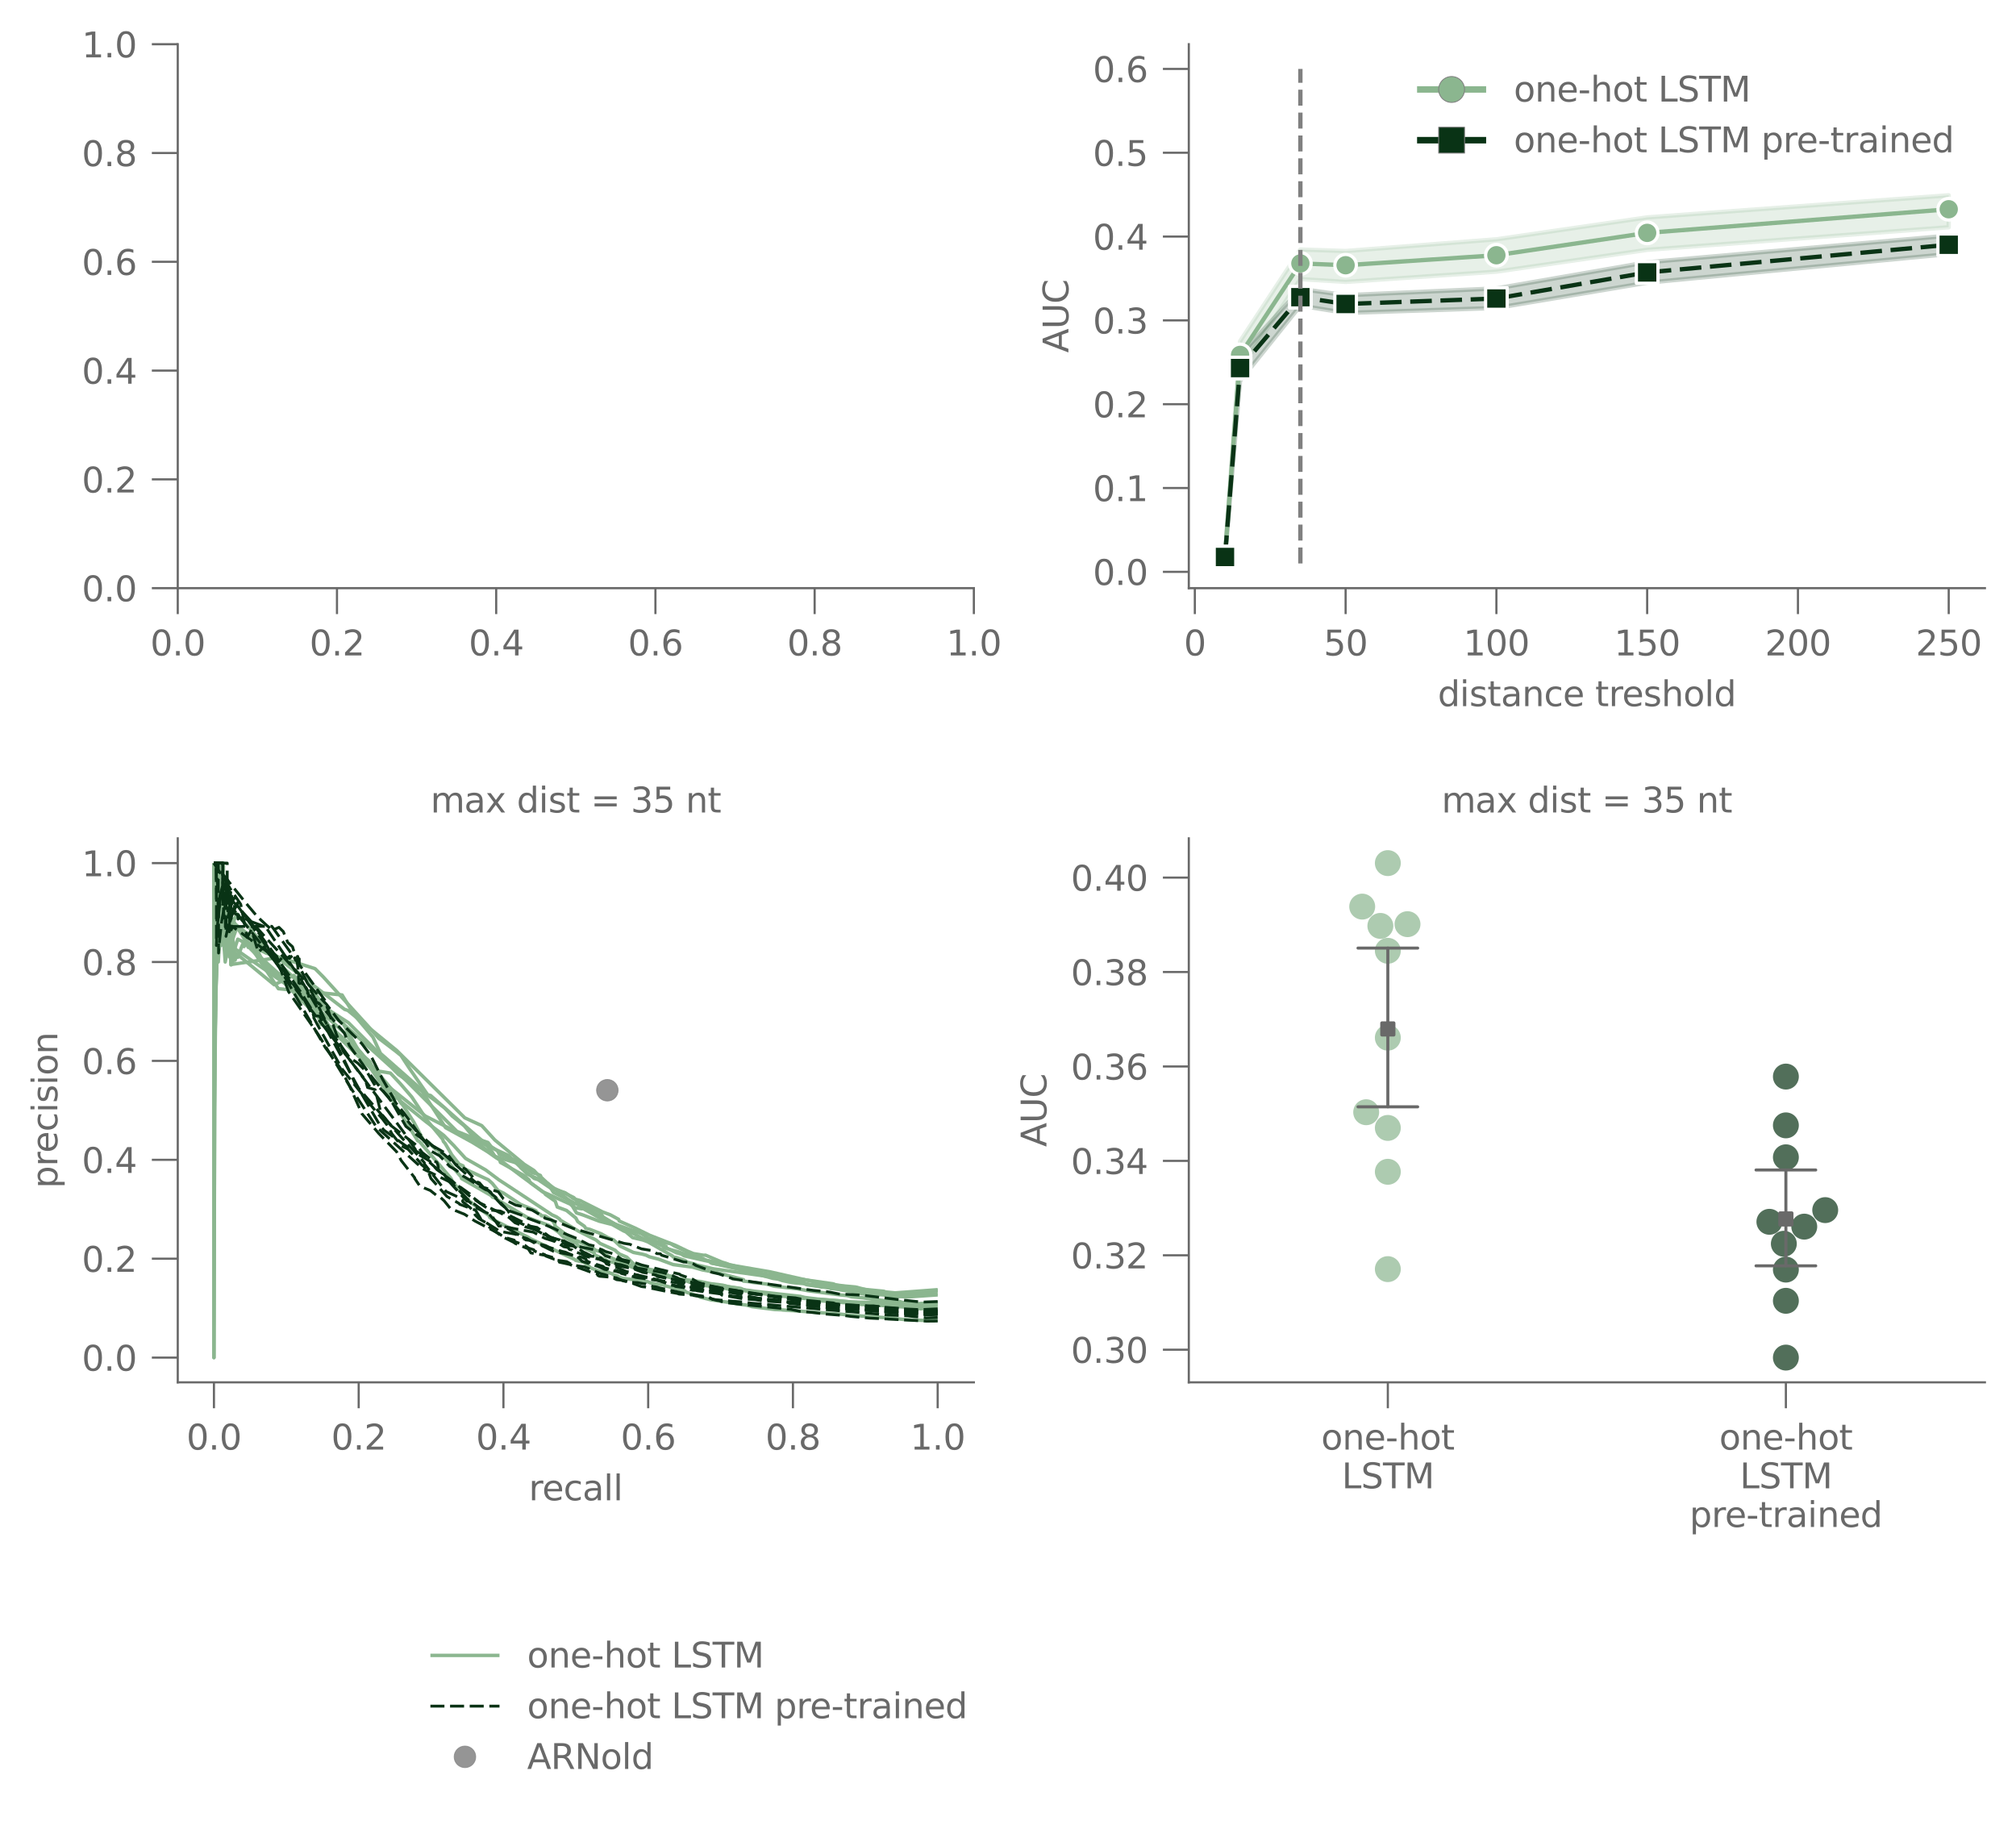 <?xml version="1.0" encoding="utf-8" standalone="no"?>
<!DOCTYPE svg PUBLIC "-//W3C//DTD SVG 1.1//EN"
  "http://www.w3.org/Graphics/SVG/1.1/DTD/svg11.dtd">
<svg xmlns:xlink="http://www.w3.org/1999/xlink" width="466.865pt" height="421.679pt" viewBox="0 0 466.865 421.679" xmlns="http://www.w3.org/2000/svg" version="1.1">
 <defs>
  <style type="text/css">*{stroke-linejoin: round; stroke-linecap: butt}</style>
 </defs>
 <g id="figure_1">
  <g id="patch_1">
   <path d="M 0 421.679 
L 466.865 421.679 
L 466.865 -0 
L 0 -0 
z
" style="fill: #ffffff"/>
  </g>
  <g id="axes_1">
   <g id="patch_2">
    <path d="M 41.165 136.195 
L 225.526 136.195 
L 225.526 10.239 
L 41.165 10.239 
z
" style="fill: #ffffff"/>
   </g>
   <g id="matplotlib.axis_1">
    <g id="xtick_1">
     <g id="line2d_1">
      <defs>
       <path id="me0a20e54ee" d="M 0 0 
L 0 6 
" style="stroke: #696969; stroke-width: 0.5"/>
      </defs>
      <g>
       <use xlink:href="#me0a20e54ee" x="41.165" y="136.195" style="fill: #696969; stroke: #696969; stroke-width: 0.5"/>
      </g>
     </g>
     <g id="text_1">
      <!-- 0.0 -->
      <g style="fill: #696969" transform="translate(34.804 151.774)scale(0.08 -0.08)">
       <defs>
        <path id="DejaVuSans-30" d="M 2034 4250 
Q 1547 4250 1301 3770 
Q 1056 3291 1056 2328 
Q 1056 1369 1301 889 
Q 1547 409 2034 409 
Q 2525 409 2770 889 
Q 3016 1369 3016 2328 
Q 3016 3291 2770 3770 
Q 2525 4250 2034 4250 
z
M 2034 4750 
Q 2819 4750 3233 4129 
Q 3647 3509 3647 2328 
Q 3647 1150 3233 529 
Q 2819 -91 2034 -91 
Q 1250 -91 836 529 
Q 422 1150 422 2328 
Q 422 3509 836 4129 
Q 1250 4750 2034 4750 
z
" transform="scale(0.016)"/>
        <path id="DejaVuSans-2e" d="M 684 794 
L 1344 794 
L 1344 0 
L 684 0 
L 684 794 
z
" transform="scale(0.016)"/>
       </defs>
       <use xlink:href="#DejaVuSans-30"/>
       <use xlink:href="#DejaVuSans-2e" x="63.623"/>
       <use xlink:href="#DejaVuSans-30" x="95.41"/>
      </g>
     </g>
    </g>
    <g id="xtick_2">
     <g id="line2d_2">
      <g>
       <use xlink:href="#me0a20e54ee" x="78.037" y="136.195" style="fill: #696969; stroke: #696969; stroke-width: 0.5"/>
      </g>
     </g>
     <g id="text_2">
      <!-- 0.2 -->
      <g style="fill: #696969" transform="translate(71.676 151.774)scale(0.08 -0.08)">
       <defs>
        <path id="DejaVuSans-32" d="M 1228 531 
L 3431 531 
L 3431 0 
L 469 0 
L 469 531 
Q 828 903 1448 1529 
Q 2069 2156 2228 2338 
Q 2531 2678 2651 2914 
Q 2772 3150 2772 3378 
Q 2772 3750 2511 3984 
Q 2250 4219 1831 4219 
Q 1534 4219 1204 4116 
Q 875 4013 500 3803 
L 500 4441 
Q 881 4594 1212 4672 
Q 1544 4750 1819 4750 
Q 2544 4750 2975 4387 
Q 3406 4025 3406 3419 
Q 3406 3131 3298 2873 
Q 3191 2616 2906 2266 
Q 2828 2175 2409 1742 
Q 1991 1309 1228 531 
z
" transform="scale(0.016)"/>
       </defs>
       <use xlink:href="#DejaVuSans-30"/>
       <use xlink:href="#DejaVuSans-2e" x="63.623"/>
       <use xlink:href="#DejaVuSans-32" x="95.41"/>
      </g>
     </g>
    </g>
    <g id="xtick_3">
     <g id="line2d_3">
      <g>
       <use xlink:href="#me0a20e54ee" x="114.909" y="136.195" style="fill: #696969; stroke: #696969; stroke-width: 0.5"/>
      </g>
     </g>
     <g id="text_3">
      <!-- 0.4 -->
      <g style="fill: #696969" transform="translate(108.548 151.774)scale(0.08 -0.08)">
       <defs>
        <path id="DejaVuSans-34" d="M 2419 4116 
L 825 1625 
L 2419 1625 
L 2419 4116 
z
M 2253 4666 
L 3047 4666 
L 3047 1625 
L 3713 1625 
L 3713 1100 
L 3047 1100 
L 3047 0 
L 2419 0 
L 2419 1100 
L 313 1100 
L 313 1709 
L 2253 4666 
z
" transform="scale(0.016)"/>
       </defs>
       <use xlink:href="#DejaVuSans-30"/>
       <use xlink:href="#DejaVuSans-2e" x="63.623"/>
       <use xlink:href="#DejaVuSans-34" x="95.41"/>
      </g>
     </g>
    </g>
    <g id="xtick_4">
     <g id="line2d_4">
      <g>
       <use xlink:href="#me0a20e54ee" x="151.782" y="136.195" style="fill: #696969; stroke: #696969; stroke-width: 0.5"/>
      </g>
     </g>
     <g id="text_4">
      <!-- 0.6 -->
      <g style="fill: #696969" transform="translate(145.42 151.774)scale(0.08 -0.08)">
       <defs>
        <path id="DejaVuSans-36" d="M 2113 2584 
Q 1688 2584 1439 2293 
Q 1191 2003 1191 1497 
Q 1191 994 1439 701 
Q 1688 409 2113 409 
Q 2538 409 2786 701 
Q 3034 994 3034 1497 
Q 3034 2003 2786 2293 
Q 2538 2584 2113 2584 
z
M 3366 4563 
L 3366 3988 
Q 3128 4100 2886 4159 
Q 2644 4219 2406 4219 
Q 1781 4219 1451 3797 
Q 1122 3375 1075 2522 
Q 1259 2794 1537 2939 
Q 1816 3084 2150 3084 
Q 2853 3084 3261 2657 
Q 3669 2231 3669 1497 
Q 3669 778 3244 343 
Q 2819 -91 2113 -91 
Q 1303 -91 875 529 
Q 447 1150 447 2328 
Q 447 3434 972 4092 
Q 1497 4750 2381 4750 
Q 2619 4750 2861 4703 
Q 3103 4656 3366 4563 
z
" transform="scale(0.016)"/>
       </defs>
       <use xlink:href="#DejaVuSans-30"/>
       <use xlink:href="#DejaVuSans-2e" x="63.623"/>
       <use xlink:href="#DejaVuSans-36" x="95.41"/>
      </g>
     </g>
    </g>
    <g id="xtick_5">
     <g id="line2d_5">
      <g>
       <use xlink:href="#me0a20e54ee" x="188.654" y="136.195" style="fill: #696969; stroke: #696969; stroke-width: 0.5"/>
      </g>
     </g>
     <g id="text_5">
      <!-- 0.8 -->
      <g style="fill: #696969" transform="translate(182.293 151.774)scale(0.08 -0.08)">
       <defs>
        <path id="DejaVuSans-38" d="M 2034 2216 
Q 1584 2216 1326 1975 
Q 1069 1734 1069 1313 
Q 1069 891 1326 650 
Q 1584 409 2034 409 
Q 2484 409 2743 651 
Q 3003 894 3003 1313 
Q 3003 1734 2745 1975 
Q 2488 2216 2034 2216 
z
M 1403 2484 
Q 997 2584 770 2862 
Q 544 3141 544 3541 
Q 544 4100 942 4425 
Q 1341 4750 2034 4750 
Q 2731 4750 3128 4425 
Q 3525 4100 3525 3541 
Q 3525 3141 3298 2862 
Q 3072 2584 2669 2484 
Q 3125 2378 3379 2068 
Q 3634 1759 3634 1313 
Q 3634 634 3220 271 
Q 2806 -91 2034 -91 
Q 1263 -91 848 271 
Q 434 634 434 1313 
Q 434 1759 690 2068 
Q 947 2378 1403 2484 
z
M 1172 3481 
Q 1172 3119 1398 2916 
Q 1625 2713 2034 2713 
Q 2441 2713 2670 2916 
Q 2900 3119 2900 3481 
Q 2900 3844 2670 4047 
Q 2441 4250 2034 4250 
Q 1625 4250 1398 4047 
Q 1172 3844 1172 3481 
z
" transform="scale(0.016)"/>
       </defs>
       <use xlink:href="#DejaVuSans-30"/>
       <use xlink:href="#DejaVuSans-2e" x="63.623"/>
       <use xlink:href="#DejaVuSans-38" x="95.41"/>
      </g>
     </g>
    </g>
    <g id="xtick_6">
     <g id="line2d_6">
      <g>
       <use xlink:href="#me0a20e54ee" x="225.526" y="136.195" style="fill: #696969; stroke: #696969; stroke-width: 0.5"/>
      </g>
     </g>
     <g id="text_6">
      <!-- 1.0 -->
      <g style="fill: #696969" transform="translate(219.165 151.774)scale(0.08 -0.08)">
       <defs>
        <path id="DejaVuSans-31" d="M 794 531 
L 1825 531 
L 1825 4091 
L 703 3866 
L 703 4441 
L 1819 4666 
L 2450 4666 
L 2450 531 
L 3481 531 
L 3481 0 
L 794 0 
L 794 531 
z
" transform="scale(0.016)"/>
       </defs>
       <use xlink:href="#DejaVuSans-31"/>
       <use xlink:href="#DejaVuSans-2e" x="63.623"/>
       <use xlink:href="#DejaVuSans-30" x="95.41"/>
      </g>
     </g>
    </g>
   </g>
   <g id="matplotlib.axis_2">
    <g id="ytick_1">
     <g id="line2d_7">
      <defs>
       <path id="m2eab942333" d="M 0 0 
L -6 0 
" style="stroke: #696969; stroke-width: 0.5"/>
      </defs>
      <g>
       <use xlink:href="#m2eab942333" x="41.165" y="136.195" style="fill: #696969; stroke: #696969; stroke-width: 0.5"/>
      </g>
     </g>
     <g id="text_7">
      <!-- 0.0 -->
      <g style="fill: #696969" transform="translate(18.942 139.235)scale(0.08 -0.08)">
       <use xlink:href="#DejaVuSans-30"/>
       <use xlink:href="#DejaVuSans-2e" x="63.623"/>
       <use xlink:href="#DejaVuSans-30" x="95.41"/>
      </g>
     </g>
    </g>
    <g id="ytick_2">
     <g id="line2d_8">
      <g>
       <use xlink:href="#m2eab942333" x="41.165" y="111.004" style="fill: #696969; stroke: #696969; stroke-width: 0.5"/>
      </g>
     </g>
     <g id="text_8">
      <!-- 0.2 -->
      <g style="fill: #696969" transform="translate(18.942 114.044)scale(0.08 -0.08)">
       <use xlink:href="#DejaVuSans-30"/>
       <use xlink:href="#DejaVuSans-2e" x="63.623"/>
       <use xlink:href="#DejaVuSans-32" x="95.41"/>
      </g>
     </g>
    </g>
    <g id="ytick_3">
     <g id="line2d_9">
      <g>
       <use xlink:href="#m2eab942333" x="41.165" y="85.813" style="fill: #696969; stroke: #696969; stroke-width: 0.5"/>
      </g>
     </g>
     <g id="text_9">
      <!-- 0.4 -->
      <g style="fill: #696969" transform="translate(18.942 88.852)scale(0.08 -0.08)">
       <use xlink:href="#DejaVuSans-30"/>
       <use xlink:href="#DejaVuSans-2e" x="63.623"/>
       <use xlink:href="#DejaVuSans-34" x="95.41"/>
      </g>
     </g>
    </g>
    <g id="ytick_4">
     <g id="line2d_10">
      <g>
       <use xlink:href="#m2eab942333" x="41.165" y="60.622" style="fill: #696969; stroke: #696969; stroke-width: 0.5"/>
      </g>
     </g>
     <g id="text_10">
      <!-- 0.6 -->
      <g style="fill: #696969" transform="translate(18.942 63.661)scale(0.08 -0.08)">
       <use xlink:href="#DejaVuSans-30"/>
       <use xlink:href="#DejaVuSans-2e" x="63.623"/>
       <use xlink:href="#DejaVuSans-36" x="95.41"/>
      </g>
     </g>
    </g>
    <g id="ytick_5">
     <g id="line2d_11">
      <g>
       <use xlink:href="#m2eab942333" x="41.165" y="35.431" style="fill: #696969; stroke: #696969; stroke-width: 0.5"/>
      </g>
     </g>
     <g id="text_11">
      <!-- 0.8 -->
      <g style="fill: #696969" transform="translate(18.942 38.47)scale(0.08 -0.08)">
       <use xlink:href="#DejaVuSans-30"/>
       <use xlink:href="#DejaVuSans-2e" x="63.623"/>
       <use xlink:href="#DejaVuSans-38" x="95.41"/>
      </g>
     </g>
    </g>
    <g id="ytick_6">
     <g id="line2d_12">
      <g>
       <use xlink:href="#m2eab942333" x="41.165" y="10.239" style="fill: #696969; stroke: #696969; stroke-width: 0.5"/>
      </g>
     </g>
     <g id="text_12">
      <!-- 1.0 -->
      <g style="fill: #696969" transform="translate(18.942 13.279)scale(0.08 -0.08)">
       <use xlink:href="#DejaVuSans-31"/>
       <use xlink:href="#DejaVuSans-2e" x="63.623"/>
       <use xlink:href="#DejaVuSans-30" x="95.41"/>
      </g>
     </g>
    </g>
   </g>
   <g id="patch_3">
    <path d="M 41.165 136.195 
L 41.165 10.239 
" style="fill: none; stroke: #696969; stroke-width: 0.5; stroke-linejoin: miter; stroke-linecap: square"/>
   </g>
   <g id="patch_4">
    <path d="M 41.165 136.195 
L 225.526 136.195 
" style="fill: none; stroke: #696969; stroke-width: 0.5; stroke-linejoin: miter; stroke-linecap: square"/>
   </g>
  </g>
  <g id="axes_2">
   <g id="patch_5">
    <path d="M 275.304 136.195 
L 459.665 136.195 
L 459.665 10.239 
L 275.304 10.239 
z
" style="fill: #ffffff"/>
   </g>
   <g id="matplotlib.axis_3">
    <g id="xtick_7">
     <g id="line2d_13">
      <g>
       <use xlink:href="#me0a20e54ee" x="276.7" y="136.195" style="fill: #696969; stroke: #696969; stroke-width: 0.5"/>
      </g>
     </g>
     <g id="text_13">
      <!-- 0 -->
      <g style="fill: #696969" transform="translate(274.155 151.774)scale(0.08 -0.08)">
       <use xlink:href="#DejaVuSans-30"/>
      </g>
     </g>
    </g>
    <g id="xtick_8">
     <g id="line2d_14">
      <g>
       <use xlink:href="#me0a20e54ee" x="311.617" y="136.195" style="fill: #696969; stroke: #696969; stroke-width: 0.5"/>
      </g>
     </g>
     <g id="text_14">
      <!-- 50 -->
      <g style="fill: #696969" transform="translate(306.527 151.774)scale(0.08 -0.08)">
       <defs>
        <path id="DejaVuSans-35" d="M 691 4666 
L 3169 4666 
L 3169 4134 
L 1269 4134 
L 1269 2991 
Q 1406 3038 1543 3061 
Q 1681 3084 1819 3084 
Q 2600 3084 3056 2656 
Q 3513 2228 3513 1497 
Q 3513 744 3044 326 
Q 2575 -91 1722 -91 
Q 1428 -91 1123 -41 
Q 819 9 494 109 
L 494 744 
Q 775 591 1075 516 
Q 1375 441 1709 441 
Q 2250 441 2565 725 
Q 2881 1009 2881 1497 
Q 2881 1984 2565 2268 
Q 2250 2553 1709 2553 
Q 1456 2553 1204 2497 
Q 953 2441 691 2322 
L 691 4666 
z
" transform="scale(0.016)"/>
       </defs>
       <use xlink:href="#DejaVuSans-35"/>
       <use xlink:href="#DejaVuSans-30" x="63.623"/>
      </g>
     </g>
    </g>
    <g id="xtick_9">
     <g id="line2d_15">
      <g>
       <use xlink:href="#me0a20e54ee" x="346.534" y="136.195" style="fill: #696969; stroke: #696969; stroke-width: 0.5"/>
      </g>
     </g>
     <g id="text_15">
      <!-- 100 -->
      <g style="fill: #696969" transform="translate(338.899 151.774)scale(0.08 -0.08)">
       <use xlink:href="#DejaVuSans-31"/>
       <use xlink:href="#DejaVuSans-30" x="63.623"/>
       <use xlink:href="#DejaVuSans-30" x="127.246"/>
      </g>
     </g>
    </g>
    <g id="xtick_10">
     <g id="line2d_16">
      <g>
       <use xlink:href="#me0a20e54ee" x="381.451" y="136.195" style="fill: #696969; stroke: #696969; stroke-width: 0.5"/>
      </g>
     </g>
     <g id="text_16">
      <!-- 150 -->
      <g style="fill: #696969" transform="translate(373.816 151.774)scale(0.08 -0.08)">
       <use xlink:href="#DejaVuSans-31"/>
       <use xlink:href="#DejaVuSans-35" x="63.623"/>
       <use xlink:href="#DejaVuSans-30" x="127.246"/>
      </g>
     </g>
    </g>
    <g id="xtick_11">
     <g id="line2d_17">
      <g>
       <use xlink:href="#me0a20e54ee" x="416.368" y="136.195" style="fill: #696969; stroke: #696969; stroke-width: 0.5"/>
      </g>
     </g>
     <g id="text_17">
      <!-- 200 -->
      <g style="fill: #696969" transform="translate(408.733 151.774)scale(0.08 -0.08)">
       <use xlink:href="#DejaVuSans-32"/>
       <use xlink:href="#DejaVuSans-30" x="63.623"/>
       <use xlink:href="#DejaVuSans-30" x="127.246"/>
      </g>
     </g>
    </g>
    <g id="xtick_12">
     <g id="line2d_18">
      <g>
       <use xlink:href="#me0a20e54ee" x="451.285" y="136.195" style="fill: #696969; stroke: #696969; stroke-width: 0.5"/>
      </g>
     </g>
     <g id="text_18">
      <!-- 250 -->
      <g style="fill: #696969" transform="translate(443.65 151.774)scale(0.08 -0.08)">
       <use xlink:href="#DejaVuSans-32"/>
       <use xlink:href="#DejaVuSans-35" x="63.623"/>
       <use xlink:href="#DejaVuSans-30" x="127.246"/>
      </g>
     </g>
    </g>
    <g id="text_19">
     <!-- distance treshold -->
     <g style="fill: #696969" transform="translate(332.963 163.517)scale(0.08 -0.08)">
      <defs>
       <path id="DejaVuSans-64" d="M 2906 2969 
L 2906 4863 
L 3481 4863 
L 3481 0 
L 2906 0 
L 2906 525 
Q 2725 213 2448 61 
Q 2172 -91 1784 -91 
Q 1150 -91 751 415 
Q 353 922 353 1747 
Q 353 2572 751 3078 
Q 1150 3584 1784 3584 
Q 2172 3584 2448 3432 
Q 2725 3281 2906 2969 
z
M 947 1747 
Q 947 1113 1208 752 
Q 1469 391 1925 391 
Q 2381 391 2643 752 
Q 2906 1113 2906 1747 
Q 2906 2381 2643 2742 
Q 2381 3103 1925 3103 
Q 1469 3103 1208 2742 
Q 947 2381 947 1747 
z
" transform="scale(0.016)"/>
       <path id="DejaVuSans-69" d="M 603 3500 
L 1178 3500 
L 1178 0 
L 603 0 
L 603 3500 
z
M 603 4863 
L 1178 4863 
L 1178 4134 
L 603 4134 
L 603 4863 
z
" transform="scale(0.016)"/>
       <path id="DejaVuSans-73" d="M 2834 3397 
L 2834 2853 
Q 2591 2978 2328 3040 
Q 2066 3103 1784 3103 
Q 1356 3103 1142 2972 
Q 928 2841 928 2578 
Q 928 2378 1081 2264 
Q 1234 2150 1697 2047 
L 1894 2003 
Q 2506 1872 2764 1633 
Q 3022 1394 3022 966 
Q 3022 478 2636 193 
Q 2250 -91 1575 -91 
Q 1294 -91 989 -36 
Q 684 19 347 128 
L 347 722 
Q 666 556 975 473 
Q 1284 391 1588 391 
Q 1994 391 2212 530 
Q 2431 669 2431 922 
Q 2431 1156 2273 1281 
Q 2116 1406 1581 1522 
L 1381 1569 
Q 847 1681 609 1914 
Q 372 2147 372 2553 
Q 372 3047 722 3315 
Q 1072 3584 1716 3584 
Q 2034 3584 2315 3537 
Q 2597 3491 2834 3397 
z
" transform="scale(0.016)"/>
       <path id="DejaVuSans-74" d="M 1172 4494 
L 1172 3500 
L 2356 3500 
L 2356 3053 
L 1172 3053 
L 1172 1153 
Q 1172 725 1289 603 
Q 1406 481 1766 481 
L 2356 481 
L 2356 0 
L 1766 0 
Q 1100 0 847 248 
Q 594 497 594 1153 
L 594 3053 
L 172 3053 
L 172 3500 
L 594 3500 
L 594 4494 
L 1172 4494 
z
" transform="scale(0.016)"/>
       <path id="DejaVuSans-61" d="M 2194 1759 
Q 1497 1759 1228 1600 
Q 959 1441 959 1056 
Q 959 750 1161 570 
Q 1363 391 1709 391 
Q 2188 391 2477 730 
Q 2766 1069 2766 1631 
L 2766 1759 
L 2194 1759 
z
M 3341 1997 
L 3341 0 
L 2766 0 
L 2766 531 
Q 2569 213 2275 61 
Q 1981 -91 1556 -91 
Q 1019 -91 701 211 
Q 384 513 384 1019 
Q 384 1609 779 1909 
Q 1175 2209 1959 2209 
L 2766 2209 
L 2766 2266 
Q 2766 2663 2505 2880 
Q 2244 3097 1772 3097 
Q 1472 3097 1187 3025 
Q 903 2953 641 2809 
L 641 3341 
Q 956 3463 1253 3523 
Q 1550 3584 1831 3584 
Q 2591 3584 2966 3190 
Q 3341 2797 3341 1997 
z
" transform="scale(0.016)"/>
       <path id="DejaVuSans-6e" d="M 3513 2113 
L 3513 0 
L 2938 0 
L 2938 2094 
Q 2938 2591 2744 2837 
Q 2550 3084 2163 3084 
Q 1697 3084 1428 2787 
Q 1159 2491 1159 1978 
L 1159 0 
L 581 0 
L 581 3500 
L 1159 3500 
L 1159 2956 
Q 1366 3272 1645 3428 
Q 1925 3584 2291 3584 
Q 2894 3584 3203 3211 
Q 3513 2838 3513 2113 
z
" transform="scale(0.016)"/>
       <path id="DejaVuSans-63" d="M 3122 3366 
L 3122 2828 
Q 2878 2963 2633 3030 
Q 2388 3097 2138 3097 
Q 1578 3097 1268 2742 
Q 959 2388 959 1747 
Q 959 1106 1268 751 
Q 1578 397 2138 397 
Q 2388 397 2633 464 
Q 2878 531 3122 666 
L 3122 134 
Q 2881 22 2623 -34 
Q 2366 -91 2075 -91 
Q 1284 -91 818 406 
Q 353 903 353 1747 
Q 353 2603 823 3093 
Q 1294 3584 2113 3584 
Q 2378 3584 2631 3529 
Q 2884 3475 3122 3366 
z
" transform="scale(0.016)"/>
       <path id="DejaVuSans-65" d="M 3597 1894 
L 3597 1613 
L 953 1613 
Q 991 1019 1311 708 
Q 1631 397 2203 397 
Q 2534 397 2845 478 
Q 3156 559 3463 722 
L 3463 178 
Q 3153 47 2828 -22 
Q 2503 -91 2169 -91 
Q 1331 -91 842 396 
Q 353 884 353 1716 
Q 353 2575 817 3079 
Q 1281 3584 2069 3584 
Q 2775 3584 3186 3129 
Q 3597 2675 3597 1894 
z
M 3022 2063 
Q 3016 2534 2758 2815 
Q 2500 3097 2075 3097 
Q 1594 3097 1305 2825 
Q 1016 2553 972 2059 
L 3022 2063 
z
" transform="scale(0.016)"/>
       <path id="DejaVuSans-20" transform="scale(0.016)"/>
       <path id="DejaVuSans-72" d="M 2631 2963 
Q 2534 3019 2420 3045 
Q 2306 3072 2169 3072 
Q 1681 3072 1420 2755 
Q 1159 2438 1159 1844 
L 1159 0 
L 581 0 
L 581 3500 
L 1159 3500 
L 1159 2956 
Q 1341 3275 1631 3429 
Q 1922 3584 2338 3584 
Q 2397 3584 2469 3576 
Q 2541 3569 2628 3553 
L 2631 2963 
z
" transform="scale(0.016)"/>
       <path id="DejaVuSans-68" d="M 3513 2113 
L 3513 0 
L 2938 0 
L 2938 2094 
Q 2938 2591 2744 2837 
Q 2550 3084 2163 3084 
Q 1697 3084 1428 2787 
Q 1159 2491 1159 1978 
L 1159 0 
L 581 0 
L 581 4863 
L 1159 4863 
L 1159 2956 
Q 1366 3272 1645 3428 
Q 1925 3584 2291 3584 
Q 2894 3584 3203 3211 
Q 3513 2838 3513 2113 
z
" transform="scale(0.016)"/>
       <path id="DejaVuSans-6f" d="M 1959 3097 
Q 1497 3097 1228 2736 
Q 959 2375 959 1747 
Q 959 1119 1226 758 
Q 1494 397 1959 397 
Q 2419 397 2687 759 
Q 2956 1122 2956 1747 
Q 2956 2369 2687 2733 
Q 2419 3097 1959 3097 
z
M 1959 3584 
Q 2709 3584 3137 3096 
Q 3566 2609 3566 1747 
Q 3566 888 3137 398 
Q 2709 -91 1959 -91 
Q 1206 -91 779 398 
Q 353 888 353 1747 
Q 353 2609 779 3096 
Q 1206 3584 1959 3584 
z
" transform="scale(0.016)"/>
       <path id="DejaVuSans-6c" d="M 603 4863 
L 1178 4863 
L 1178 0 
L 603 0 
L 603 4863 
z
" transform="scale(0.016)"/>
      </defs>
      <use xlink:href="#DejaVuSans-64"/>
      <use xlink:href="#DejaVuSans-69" x="63.477"/>
      <use xlink:href="#DejaVuSans-73" x="91.26"/>
      <use xlink:href="#DejaVuSans-74" x="143.359"/>
      <use xlink:href="#DejaVuSans-61" x="182.568"/>
      <use xlink:href="#DejaVuSans-6e" x="243.848"/>
      <use xlink:href="#DejaVuSans-63" x="307.227"/>
      <use xlink:href="#DejaVuSans-65" x="362.207"/>
      <use xlink:href="#DejaVuSans-20" x="423.73"/>
      <use xlink:href="#DejaVuSans-74" x="455.518"/>
      <use xlink:href="#DejaVuSans-72" x="494.727"/>
      <use xlink:href="#DejaVuSans-65" x="533.59"/>
      <use xlink:href="#DejaVuSans-73" x="595.113"/>
      <use xlink:href="#DejaVuSans-68" x="647.213"/>
      <use xlink:href="#DejaVuSans-6f" x="710.592"/>
      <use xlink:href="#DejaVuSans-6c" x="771.773"/>
      <use xlink:href="#DejaVuSans-64" x="799.557"/>
     </g>
    </g>
   </g>
   <g id="matplotlib.axis_4">
    <g id="ytick_7">
     <g id="line2d_19">
      <g>
       <use xlink:href="#m2eab942333" x="275.304" y="132.411" style="fill: #696969; stroke: #696969; stroke-width: 0.5"/>
      </g>
     </g>
     <g id="text_20">
      <!-- 0.0 -->
      <g style="fill: #696969" transform="translate(253.081 135.45)scale(0.08 -0.08)">
       <use xlink:href="#DejaVuSans-30"/>
       <use xlink:href="#DejaVuSans-2e" x="63.623"/>
       <use xlink:href="#DejaVuSans-30" x="95.41"/>
      </g>
     </g>
    </g>
    <g id="ytick_8">
     <g id="line2d_20">
      <g>
       <use xlink:href="#m2eab942333" x="275.304" y="113.003" style="fill: #696969; stroke: #696969; stroke-width: 0.5"/>
      </g>
     </g>
     <g id="text_21">
      <!-- 0.1 -->
      <g style="fill: #696969" transform="translate(253.081 116.043)scale(0.08 -0.08)">
       <use xlink:href="#DejaVuSans-30"/>
       <use xlink:href="#DejaVuSans-2e" x="63.623"/>
       <use xlink:href="#DejaVuSans-31" x="95.41"/>
      </g>
     </g>
    </g>
    <g id="ytick_9">
     <g id="line2d_21">
      <g>
       <use xlink:href="#m2eab942333" x="275.304" y="93.596" style="fill: #696969; stroke: #696969; stroke-width: 0.5"/>
      </g>
     </g>
     <g id="text_22">
      <!-- 0.2 -->
      <g style="fill: #696969" transform="translate(253.081 96.635)scale(0.08 -0.08)">
       <use xlink:href="#DejaVuSans-30"/>
       <use xlink:href="#DejaVuSans-2e" x="63.623"/>
       <use xlink:href="#DejaVuSans-32" x="95.41"/>
      </g>
     </g>
    </g>
    <g id="ytick_10">
     <g id="line2d_22">
      <g>
       <use xlink:href="#m2eab942333" x="275.304" y="74.188" style="fill: #696969; stroke: #696969; stroke-width: 0.5"/>
      </g>
     </g>
     <g id="text_23">
      <!-- 0.3 -->
      <g style="fill: #696969" transform="translate(253.081 77.227)scale(0.08 -0.08)">
       <defs>
        <path id="DejaVuSans-33" d="M 2597 2516 
Q 3050 2419 3304 2112 
Q 3559 1806 3559 1356 
Q 3559 666 3084 287 
Q 2609 -91 1734 -91 
Q 1441 -91 1130 -33 
Q 819 25 488 141 
L 488 750 
Q 750 597 1062 519 
Q 1375 441 1716 441 
Q 2309 441 2620 675 
Q 2931 909 2931 1356 
Q 2931 1769 2642 2001 
Q 2353 2234 1838 2234 
L 1294 2234 
L 1294 2753 
L 1863 2753 
Q 2328 2753 2575 2939 
Q 2822 3125 2822 3475 
Q 2822 3834 2567 4026 
Q 2313 4219 1838 4219 
Q 1578 4219 1281 4162 
Q 984 4106 628 3988 
L 628 4550 
Q 988 4650 1302 4700 
Q 1616 4750 1894 4750 
Q 2613 4750 3031 4423 
Q 3450 4097 3450 3541 
Q 3450 3153 3228 2886 
Q 3006 2619 2597 2516 
z
" transform="scale(0.016)"/>
       </defs>
       <use xlink:href="#DejaVuSans-30"/>
       <use xlink:href="#DejaVuSans-2e" x="63.623"/>
       <use xlink:href="#DejaVuSans-33" x="95.41"/>
      </g>
     </g>
    </g>
    <g id="ytick_11">
     <g id="line2d_23">
      <g>
       <use xlink:href="#m2eab942333" x="275.304" y="54.78" style="fill: #696969; stroke: #696969; stroke-width: 0.5"/>
      </g>
     </g>
     <g id="text_24">
      <!-- 0.4 -->
      <g style="fill: #696969" transform="translate(253.081 57.819)scale(0.08 -0.08)">
       <use xlink:href="#DejaVuSans-30"/>
       <use xlink:href="#DejaVuSans-2e" x="63.623"/>
       <use xlink:href="#DejaVuSans-34" x="95.41"/>
      </g>
     </g>
    </g>
    <g id="ytick_12">
     <g id="line2d_24">
      <g>
       <use xlink:href="#m2eab942333" x="275.304" y="35.372" style="fill: #696969; stroke: #696969; stroke-width: 0.5"/>
      </g>
     </g>
     <g id="text_25">
      <!-- 0.5 -->
      <g style="fill: #696969" transform="translate(253.081 38.412)scale(0.08 -0.08)">
       <use xlink:href="#DejaVuSans-30"/>
       <use xlink:href="#DejaVuSans-2e" x="63.623"/>
       <use xlink:href="#DejaVuSans-35" x="95.41"/>
      </g>
     </g>
    </g>
    <g id="ytick_13">
     <g id="line2d_25">
      <g>
       <use xlink:href="#m2eab942333" x="275.304" y="15.965" style="fill: #696969; stroke: #696969; stroke-width: 0.5"/>
      </g>
     </g>
     <g id="text_26">
      <!-- 0.6 -->
      <g style="fill: #696969" transform="translate(253.081 19.004)scale(0.08 -0.08)">
       <use xlink:href="#DejaVuSans-30"/>
       <use xlink:href="#DejaVuSans-2e" x="63.623"/>
       <use xlink:href="#DejaVuSans-36" x="95.41"/>
      </g>
     </g>
    </g>
    <g id="text_27">
     <!-- AUC -->
     <g style="fill: #696969" transform="translate(247.418 81.674)rotate(-90)scale(0.08 -0.08)">
      <defs>
       <path id="DejaVuSans-41" d="M 2188 4044 
L 1331 1722 
L 3047 1722 
L 2188 4044 
z
M 1831 4666 
L 2547 4666 
L 4325 0 
L 3669 0 
L 3244 1197 
L 1141 1197 
L 716 0 
L 50 0 
L 1831 4666 
z
" transform="scale(0.016)"/>
       <path id="DejaVuSans-55" d="M 556 4666 
L 1191 4666 
L 1191 1831 
Q 1191 1081 1462 751 
Q 1734 422 2344 422 
Q 2950 422 3222 751 
Q 3494 1081 3494 1831 
L 3494 4666 
L 4128 4666 
L 4128 1753 
Q 4128 841 3676 375 
Q 3225 -91 2344 -91 
Q 1459 -91 1007 375 
Q 556 841 556 1753 
L 556 4666 
z
" transform="scale(0.016)"/>
       <path id="DejaVuSans-43" d="M 4122 4306 
L 4122 3641 
Q 3803 3938 3442 4084 
Q 3081 4231 2675 4231 
Q 1875 4231 1450 3742 
Q 1025 3253 1025 2328 
Q 1025 1406 1450 917 
Q 1875 428 2675 428 
Q 3081 428 3442 575 
Q 3803 722 4122 1019 
L 4122 359 
Q 3791 134 3420 21 
Q 3050 -91 2638 -91 
Q 1578 -91 968 557 
Q 359 1206 359 2328 
Q 359 3453 968 4101 
Q 1578 4750 2638 4750 
Q 3056 4750 3426 4639 
Q 3797 4528 4122 4306 
z
" transform="scale(0.016)"/>
      </defs>
      <use xlink:href="#DejaVuSans-41"/>
      <use xlink:href="#DejaVuSans-55" x="68.408"/>
      <use xlink:href="#DejaVuSans-43" x="141.602"/>
     </g>
    </g>
   </g>
   <g id="PolyCollection_1">
    <defs>
     <path id="mee2cc06e5e" d="M 283.684 -293.335 
L 283.684 -292.431 
L 287.176 -336.158 
L 301.142 -357.044 
L 311.617 -356.398 
L 346.534 -358.773 
L 381.451 -363.823 
L 451.285 -369.054 
L 451.285 -376.46 
L 451.285 -376.46 
L 381.451 -371.345 
L 346.534 -366.269 
L 311.617 -363.555 
L 301.142 -363.911 
L 287.176 -342.666 
L 283.684 -293.335 
z
" style="stroke: #8bb68f; stroke-opacity: 0.2"/>
    </defs>
    <g clip-path="url(#p2008d02c18)">
     <use xlink:href="#mee2cc06e5e" x="0" y="421.679" style="fill: #8bb68f; fill-opacity: 0.2; stroke: #8bb68f; stroke-opacity: 0.2"/>
    </g>
   </g>
   <g id="PolyCollection_2">
    <defs>
     <path id="m44b81ae55a" d="M 283.684 -292.988 
L 283.684 -292.487 
L 287.176 -333.485 
L 301.142 -350.905 
L 311.617 -349.21 
L 346.534 -350.36 
L 381.451 -356.226 
L 451.285 -362.856 
L 451.285 -367.122 
L 451.285 -367.122 
L 381.451 -360.949 
L 346.534 -354.894 
L 311.617 -353.32 
L 301.142 -354.782 
L 287.176 -339.344 
L 283.684 -292.988 
z
" style="stroke: #093315; stroke-opacity: 0.2"/>
    </defs>
    <g clip-path="url(#p2008d02c18)">
     <use xlink:href="#m44b81ae55a" x="0" y="421.679" style="fill: #093315; fill-opacity: 0.2; stroke: #093315; stroke-opacity: 0.2"/>
    </g>
   </g>
   <g id="line2d_26">
    <path d="M 283.684 128.853 
L 287.176 82.185 
L 301.142 61.001 
L 311.617 61.416 
L 346.534 59.102 
L 381.451 53.923 
L 451.285 48.453 
" clip-path="url(#p2008d02c18)" style="fill: none; stroke-dasharray: 1,0; stroke-dashoffset: 0; stroke: #8bb68f"/>
    <defs>
     <path id="mb967da2c8f" d="M 0 2.5 
C 0.663 2.5 1.299 2.237 1.768 1.768 
C 2.237 1.299 2.5 0.663 2.5 0 
C 2.5 -0.663 2.237 -1.299 1.768 -1.768 
C 1.299 -2.237 0.663 -2.5 0 -2.5 
C -0.663 -2.5 -1.299 -2.237 -1.768 -1.768 
C -2.237 -1.299 -2.5 -0.663 -2.5 0 
C -2.5 0.663 -2.237 1.299 -1.768 1.768 
C -1.299 2.237 -0.663 2.5 0 2.5 
z
" style="stroke: #ffffff; stroke-width: 0.75"/>
    </defs>
    <g clip-path="url(#p2008d02c18)">
     <use xlink:href="#mb967da2c8f" x="283.684" y="128.853" style="fill: #8bb68f; stroke: #ffffff; stroke-width: 0.75"/>
     <use xlink:href="#mb967da2c8f" x="287.176" y="82.185" style="fill: #8bb68f; stroke: #ffffff; stroke-width: 0.75"/>
     <use xlink:href="#mb967da2c8f" x="301.142" y="61.001" style="fill: #8bb68f; stroke: #ffffff; stroke-width: 0.75"/>
     <use xlink:href="#mb967da2c8f" x="311.617" y="61.416" style="fill: #8bb68f; stroke: #ffffff; stroke-width: 0.75"/>
     <use xlink:href="#mb967da2c8f" x="346.534" y="59.102" style="fill: #8bb68f; stroke: #ffffff; stroke-width: 0.75"/>
     <use xlink:href="#mb967da2c8f" x="381.451" y="53.923" style="fill: #8bb68f; stroke: #ffffff; stroke-width: 0.75"/>
     <use xlink:href="#mb967da2c8f" x="451.285" y="48.453" style="fill: #8bb68f; stroke: #ffffff; stroke-width: 0.75"/>
    </g>
   </g>
   <g id="line2d_27">
    <path d="M 283.684 128.971 
L 287.176 85.23 
L 301.142 68.813 
L 311.617 70.389 
L 346.534 69.124 
L 381.451 63.081 
L 451.285 56.676 
" clip-path="url(#p2008d02c18)" style="fill: none; stroke-dasharray: 5,2; stroke-dashoffset: 0; stroke: #093315"/>
    <defs>
     <path id="mfc3ffbe427" d="M -2.5 2.5 
L 2.5 2.5 
L 2.5 -2.5 
L -2.5 -2.5 
z
" style="stroke: #ffffff; stroke-width: 0.75; stroke-linejoin: miter"/>
    </defs>
    <g clip-path="url(#p2008d02c18)">
     <use xlink:href="#mfc3ffbe427" x="283.684" y="128.971" style="fill: #093315; stroke: #ffffff; stroke-width: 0.75; stroke-linejoin: miter"/>
     <use xlink:href="#mfc3ffbe427" x="287.176" y="85.23" style="fill: #093315; stroke: #ffffff; stroke-width: 0.75; stroke-linejoin: miter"/>
     <use xlink:href="#mfc3ffbe427" x="301.142" y="68.813" style="fill: #093315; stroke: #ffffff; stroke-width: 0.75; stroke-linejoin: miter"/>
     <use xlink:href="#mfc3ffbe427" x="311.617" y="70.389" style="fill: #093315; stroke: #ffffff; stroke-width: 0.75; stroke-linejoin: miter"/>
     <use xlink:href="#mfc3ffbe427" x="346.534" y="69.124" style="fill: #093315; stroke: #ffffff; stroke-width: 0.75; stroke-linejoin: miter"/>
     <use xlink:href="#mfc3ffbe427" x="381.451" y="63.081" style="fill: #093315; stroke: #ffffff; stroke-width: 0.75; stroke-linejoin: miter"/>
     <use xlink:href="#mfc3ffbe427" x="451.285" y="56.676" style="fill: #093315; stroke: #ffffff; stroke-width: 0.75; stroke-linejoin: miter"/>
    </g>
   </g>
   <g id="line2d_28"/>
   <g id="line2d_29"/>
   <g id="LineCollection_1">
    <path d="M 301.142 130.47 
L 301.142 15.965 
" clip-path="url(#p2008d02c18)" style="fill: none; stroke-dasharray: 3.7,1.6; stroke-dashoffset: 0; stroke: #808080"/>
   </g>
   <g id="patch_6">
    <path d="M 275.304 136.195 
L 275.304 10.239 
" style="fill: none; stroke: #696969; stroke-width: 0.5; stroke-linejoin: miter; stroke-linecap: square"/>
   </g>
   <g id="patch_7">
    <path d="M 275.304 136.195 
L 459.665 136.195 
" style="fill: none; stroke: #696969; stroke-width: 0.5; stroke-linejoin: miter; stroke-linecap: square"/>
   </g>
   <g id="legend_1">
    <g id="line2d_30">
     <path d="M 328.163 20.718 
L 336.163 20.718 
L 344.163 20.718 
" style="fill: none; stroke-dasharray: 1.5,0; stroke-dashoffset: 0; stroke: #8bb68f; stroke-width: 1.5"/>
     <defs>
      <path id="mb091cb3d64" d="M 0 3 
C 0.796 3 1.559 2.684 2.121 2.121 
C 2.684 1.559 3 0.796 3 0 
C 3 -0.796 2.684 -1.559 2.121 -2.121 
C 1.559 -2.684 0.796 -3 0 -3 
C -0.796 -3 -1.559 -2.684 -2.121 -2.121 
C -2.684 -1.559 -3 -0.796 -3 0 
C -3 0.796 -2.684 1.559 -2.121 2.121 
C -1.559 2.684 -0.796 3 0 3 
z
" style="stroke: #808080; stroke-width: 0.2"/>
     </defs>
     <g>
      <use xlink:href="#mb091cb3d64" x="336.163" y="20.718" style="fill: #8bb68f; stroke: #808080; stroke-width: 0.2"/>
     </g>
    </g>
    <g id="text_28">
     <!-- one-hot LSTM -->
     <g style="fill: #696969" transform="translate(350.562 23.518)scale(0.08 -0.08)">
      <defs>
       <path id="DejaVuSans-2d" d="M 313 2009 
L 1997 2009 
L 1997 1497 
L 313 1497 
L 313 2009 
z
" transform="scale(0.016)"/>
       <path id="DejaVuSans-4c" d="M 628 4666 
L 1259 4666 
L 1259 531 
L 3531 531 
L 3531 0 
L 628 0 
L 628 4666 
z
" transform="scale(0.016)"/>
       <path id="DejaVuSans-53" d="M 3425 4513 
L 3425 3897 
Q 3066 4069 2747 4153 
Q 2428 4238 2131 4238 
Q 1616 4238 1336 4038 
Q 1056 3838 1056 3469 
Q 1056 3159 1242 3001 
Q 1428 2844 1947 2747 
L 2328 2669 
Q 3034 2534 3370 2195 
Q 3706 1856 3706 1288 
Q 3706 609 3251 259 
Q 2797 -91 1919 -91 
Q 1588 -91 1214 -16 
Q 841 59 441 206 
L 441 856 
Q 825 641 1194 531 
Q 1563 422 1919 422 
Q 2459 422 2753 634 
Q 3047 847 3047 1241 
Q 3047 1584 2836 1778 
Q 2625 1972 2144 2069 
L 1759 2144 
Q 1053 2284 737 2584 
Q 422 2884 422 3419 
Q 422 4038 858 4394 
Q 1294 4750 2059 4750 
Q 2388 4750 2728 4690 
Q 3069 4631 3425 4513 
z
" transform="scale(0.016)"/>
       <path id="DejaVuSans-54" d="M -19 4666 
L 3928 4666 
L 3928 4134 
L 2272 4134 
L 2272 0 
L 1638 0 
L 1638 4134 
L -19 4134 
L -19 4666 
z
" transform="scale(0.016)"/>
       <path id="DejaVuSans-4d" d="M 628 4666 
L 1569 4666 
L 2759 1491 
L 3956 4666 
L 4897 4666 
L 4897 0 
L 4281 0 
L 4281 4097 
L 3078 897 
L 2444 897 
L 1241 4097 
L 1241 0 
L 628 0 
L 628 4666 
z
" transform="scale(0.016)"/>
      </defs>
      <use xlink:href="#DejaVuSans-6f"/>
      <use xlink:href="#DejaVuSans-6e" x="61.182"/>
      <use xlink:href="#DejaVuSans-65" x="124.561"/>
      <use xlink:href="#DejaVuSans-2d" x="186.084"/>
      <use xlink:href="#DejaVuSans-68" x="222.168"/>
      <use xlink:href="#DejaVuSans-6f" x="285.547"/>
      <use xlink:href="#DejaVuSans-74" x="346.729"/>
      <use xlink:href="#DejaVuSans-20" x="385.938"/>
      <use xlink:href="#DejaVuSans-4c" x="417.725"/>
      <use xlink:href="#DejaVuSans-53" x="473.438"/>
      <use xlink:href="#DejaVuSans-54" x="536.914"/>
      <use xlink:href="#DejaVuSans-4d" x="597.998"/>
     </g>
    </g>
    <g id="line2d_31">
     <path d="M 328.163 32.461 
L 336.163 32.461 
L 344.163 32.461 
" style="fill: none; stroke-dasharray: 7.5,3; stroke-dashoffset: 0; stroke: #093315; stroke-width: 1.5"/>
     <defs>
      <path id="m1540563a88" d="M -3 3 
L 3 3 
L 3 -3 
L -3 -3 
z
" style="stroke: #808080; stroke-width: 0.2; stroke-linejoin: miter"/>
     </defs>
     <g>
      <use xlink:href="#m1540563a88" x="336.163" y="32.461" style="fill: #093315; stroke: #808080; stroke-width: 0.2; stroke-linejoin: miter"/>
     </g>
    </g>
    <g id="text_29">
     <!-- one-hot LSTM pre-trained -->
     <g style="fill: #696969" transform="translate(350.562 35.261)scale(0.08 -0.08)">
      <defs>
       <path id="DejaVuSans-70" d="M 1159 525 
L 1159 -1331 
L 581 -1331 
L 581 3500 
L 1159 3500 
L 1159 2969 
Q 1341 3281 1617 3432 
Q 1894 3584 2278 3584 
Q 2916 3584 3314 3078 
Q 3713 2572 3713 1747 
Q 3713 922 3314 415 
Q 2916 -91 2278 -91 
Q 1894 -91 1617 61 
Q 1341 213 1159 525 
z
M 3116 1747 
Q 3116 2381 2855 2742 
Q 2594 3103 2138 3103 
Q 1681 3103 1420 2742 
Q 1159 2381 1159 1747 
Q 1159 1113 1420 752 
Q 1681 391 2138 391 
Q 2594 391 2855 752 
Q 3116 1113 3116 1747 
z
" transform="scale(0.016)"/>
      </defs>
      <use xlink:href="#DejaVuSans-6f"/>
      <use xlink:href="#DejaVuSans-6e" x="61.182"/>
      <use xlink:href="#DejaVuSans-65" x="124.561"/>
      <use xlink:href="#DejaVuSans-2d" x="186.084"/>
      <use xlink:href="#DejaVuSans-68" x="222.168"/>
      <use xlink:href="#DejaVuSans-6f" x="285.547"/>
      <use xlink:href="#DejaVuSans-74" x="346.729"/>
      <use xlink:href="#DejaVuSans-20" x="385.938"/>
      <use xlink:href="#DejaVuSans-4c" x="417.725"/>
      <use xlink:href="#DejaVuSans-53" x="473.438"/>
      <use xlink:href="#DejaVuSans-54" x="536.914"/>
      <use xlink:href="#DejaVuSans-4d" x="597.998"/>
      <use xlink:href="#DejaVuSans-20" x="684.277"/>
      <use xlink:href="#DejaVuSans-70" x="716.064"/>
      <use xlink:href="#DejaVuSans-72" x="779.541"/>
      <use xlink:href="#DejaVuSans-65" x="818.404"/>
      <use xlink:href="#DejaVuSans-2d" x="879.928"/>
      <use xlink:href="#DejaVuSans-74" x="916.012"/>
      <use xlink:href="#DejaVuSans-72" x="955.221"/>
      <use xlink:href="#DejaVuSans-61" x="996.334"/>
      <use xlink:href="#DejaVuSans-69" x="1057.613"/>
      <use xlink:href="#DejaVuSans-6e" x="1085.396"/>
      <use xlink:href="#DejaVuSans-65" x="1148.775"/>
      <use xlink:href="#DejaVuSans-64" x="1210.299"/>
     </g>
    </g>
   </g>
  </g>
  <g id="axes_3">
   <g id="patch_8">
    <path d="M 41.165 320.091 
L 225.526 320.091 
L 225.526 194.135 
L 41.165 194.135 
z
" style="fill: #ffffff"/>
   </g>
   <g id="matplotlib.axis_5">
    <g id="xtick_13">
     <g id="line2d_32">
      <g>
       <use xlink:href="#me0a20e54ee" x="49.545" y="320.091" style="fill: #696969; stroke: #696969; stroke-width: 0.5"/>
      </g>
     </g>
     <g id="text_30">
      <!-- 0.0 -->
      <g style="fill: #696969" transform="translate(43.184 335.67)scale(0.08 -0.08)">
       <use xlink:href="#DejaVuSans-30"/>
       <use xlink:href="#DejaVuSans-2e" x="63.623"/>
       <use xlink:href="#DejaVuSans-30" x="95.41"/>
      </g>
     </g>
    </g>
    <g id="xtick_14">
     <g id="line2d_33">
      <g>
       <use xlink:href="#me0a20e54ee" x="83.065" y="320.091" style="fill: #696969; stroke: #696969; stroke-width: 0.5"/>
      </g>
     </g>
     <g id="text_31">
      <!-- 0.2 -->
      <g style="fill: #696969" transform="translate(76.704 335.67)scale(0.08 -0.08)">
       <use xlink:href="#DejaVuSans-30"/>
       <use xlink:href="#DejaVuSans-2e" x="63.623"/>
       <use xlink:href="#DejaVuSans-32" x="95.41"/>
      </g>
     </g>
    </g>
    <g id="xtick_15">
     <g id="line2d_34">
      <g>
       <use xlink:href="#me0a20e54ee" x="116.586" y="320.091" style="fill: #696969; stroke: #696969; stroke-width: 0.5"/>
      </g>
     </g>
     <g id="text_32">
      <!-- 0.4 -->
      <g style="fill: #696969" transform="translate(110.224 335.67)scale(0.08 -0.08)">
       <use xlink:href="#DejaVuSans-30"/>
       <use xlink:href="#DejaVuSans-2e" x="63.623"/>
       <use xlink:href="#DejaVuSans-34" x="95.41"/>
      </g>
     </g>
    </g>
    <g id="xtick_16">
     <g id="line2d_35">
      <g>
       <use xlink:href="#me0a20e54ee" x="150.106" y="320.091" style="fill: #696969; stroke: #696969; stroke-width: 0.5"/>
      </g>
     </g>
     <g id="text_33">
      <!-- 0.6 -->
      <g style="fill: #696969" transform="translate(143.744 335.67)scale(0.08 -0.08)">
       <use xlink:href="#DejaVuSans-30"/>
       <use xlink:href="#DejaVuSans-2e" x="63.623"/>
       <use xlink:href="#DejaVuSans-36" x="95.41"/>
      </g>
     </g>
    </g>
    <g id="xtick_17">
     <g id="line2d_36">
      <g>
       <use xlink:href="#me0a20e54ee" x="183.626" y="320.091" style="fill: #696969; stroke: #696969; stroke-width: 0.5"/>
      </g>
     </g>
     <g id="text_34">
      <!-- 0.8 -->
      <g style="fill: #696969" transform="translate(177.265 335.67)scale(0.08 -0.08)">
       <use xlink:href="#DejaVuSans-30"/>
       <use xlink:href="#DejaVuSans-2e" x="63.623"/>
       <use xlink:href="#DejaVuSans-38" x="95.41"/>
      </g>
     </g>
    </g>
    <g id="xtick_18">
     <g id="line2d_37">
      <g>
       <use xlink:href="#me0a20e54ee" x="217.146" y="320.091" style="fill: #696969; stroke: #696969; stroke-width: 0.5"/>
      </g>
     </g>
     <g id="text_35">
      <!-- 1.0 -->
      <g style="fill: #696969" transform="translate(210.785 335.67)scale(0.08 -0.08)">
       <use xlink:href="#DejaVuSans-31"/>
       <use xlink:href="#DejaVuSans-2e" x="63.623"/>
       <use xlink:href="#DejaVuSans-30" x="95.41"/>
      </g>
     </g>
    </g>
    <g id="text_36">
     <!-- recall -->
     <g style="fill: #696969" transform="translate(122.457 347.413)scale(0.08 -0.08)">
      <use xlink:href="#DejaVuSans-72"/>
      <use xlink:href="#DejaVuSans-65" x="38.863"/>
      <use xlink:href="#DejaVuSans-63" x="100.387"/>
      <use xlink:href="#DejaVuSans-61" x="155.367"/>
      <use xlink:href="#DejaVuSans-6c" x="216.646"/>
      <use xlink:href="#DejaVuSans-6c" x="244.43"/>
     </g>
    </g>
   </g>
   <g id="matplotlib.axis_6">
    <g id="ytick_14">
     <g id="line2d_38">
      <g>
       <use xlink:href="#m2eab942333" x="41.165" y="314.366" style="fill: #696969; stroke: #696969; stroke-width: 0.5"/>
      </g>
     </g>
     <g id="text_37">
      <!-- 0.0 -->
      <g style="fill: #696969" transform="translate(18.942 317.405)scale(0.08 -0.08)">
       <use xlink:href="#DejaVuSans-30"/>
       <use xlink:href="#DejaVuSans-2e" x="63.623"/>
       <use xlink:href="#DejaVuSans-30" x="95.41"/>
      </g>
     </g>
    </g>
    <g id="ytick_15">
     <g id="line2d_39">
      <g>
       <use xlink:href="#m2eab942333" x="41.165" y="291.465" style="fill: #696969; stroke: #696969; stroke-width: 0.5"/>
      </g>
     </g>
     <g id="text_38">
      <!-- 0.2 -->
      <g style="fill: #696969" transform="translate(18.942 294.504)scale(0.08 -0.08)">
       <use xlink:href="#DejaVuSans-30"/>
       <use xlink:href="#DejaVuSans-2e" x="63.623"/>
       <use xlink:href="#DejaVuSans-32" x="95.41"/>
      </g>
     </g>
    </g>
    <g id="ytick_16">
     <g id="line2d_40">
      <g>
       <use xlink:href="#m2eab942333" x="41.165" y="268.564" style="fill: #696969; stroke: #696969; stroke-width: 0.5"/>
      </g>
     </g>
     <g id="text_39">
      <!-- 0.4 -->
      <g style="fill: #696969" transform="translate(18.942 271.603)scale(0.08 -0.08)">
       <use xlink:href="#DejaVuSans-30"/>
       <use xlink:href="#DejaVuSans-2e" x="63.623"/>
       <use xlink:href="#DejaVuSans-34" x="95.41"/>
      </g>
     </g>
    </g>
    <g id="ytick_17">
     <g id="line2d_41">
      <g>
       <use xlink:href="#m2eab942333" x="41.165" y="245.663" style="fill: #696969; stroke: #696969; stroke-width: 0.5"/>
      </g>
     </g>
     <g id="text_40">
      <!-- 0.6 -->
      <g style="fill: #696969" transform="translate(18.942 248.702)scale(0.08 -0.08)">
       <use xlink:href="#DejaVuSans-30"/>
       <use xlink:href="#DejaVuSans-2e" x="63.623"/>
       <use xlink:href="#DejaVuSans-36" x="95.41"/>
      </g>
     </g>
    </g>
    <g id="ytick_18">
     <g id="line2d_42">
      <g>
       <use xlink:href="#m2eab942333" x="41.165" y="222.762" style="fill: #696969; stroke: #696969; stroke-width: 0.5"/>
      </g>
     </g>
     <g id="text_41">
      <!-- 0.8 -->
      <g style="fill: #696969" transform="translate(18.942 225.801)scale(0.08 -0.08)">
       <use xlink:href="#DejaVuSans-30"/>
       <use xlink:href="#DejaVuSans-2e" x="63.623"/>
       <use xlink:href="#DejaVuSans-38" x="95.41"/>
      </g>
     </g>
    </g>
    <g id="ytick_19">
     <g id="line2d_43">
      <g>
       <use xlink:href="#m2eab942333" x="41.165" y="199.861" style="fill: #696969; stroke: #696969; stroke-width: 0.5"/>
      </g>
     </g>
     <g id="text_42">
      <!-- 1.0 -->
      <g style="fill: #696969" transform="translate(18.942 202.9)scale(0.08 -0.08)">
       <use xlink:href="#DejaVuSans-31"/>
       <use xlink:href="#DejaVuSans-2e" x="63.623"/>
       <use xlink:href="#DejaVuSans-30" x="95.41"/>
      </g>
     </g>
    </g>
    <g id="text_43">
     <!-- precision -->
     <g style="fill: #696969" transform="translate(13.279 275.156)rotate(-90)scale(0.08 -0.08)">
      <use xlink:href="#DejaVuSans-70"/>
      <use xlink:href="#DejaVuSans-72" x="63.477"/>
      <use xlink:href="#DejaVuSans-65" x="102.34"/>
      <use xlink:href="#DejaVuSans-63" x="163.863"/>
      <use xlink:href="#DejaVuSans-69" x="218.844"/>
      <use xlink:href="#DejaVuSans-73" x="246.627"/>
      <use xlink:href="#DejaVuSans-69" x="298.727"/>
      <use xlink:href="#DejaVuSans-6f" x="326.51"/>
      <use xlink:href="#DejaVuSans-6e" x="387.691"/>
     </g>
    </g>
   </g>
   <g id="line2d_44">
    <path d="M 217.146 302.293 
L 212.228 302.581 
L 212.228 302.576 
L 208.192 302.311 
L 208.192 302.292 
L 194.951 301.325 
L 193.816 301.185 
L 189.15 300.79 
L 186.375 300.444 
L 185.366 300.191 
L 174.647 298.987 
L 173.638 298.829 
L 172.755 298.735 
L 170.611 298.279 
L 169.35 298.111 
L 167.332 297.593 
L 164.558 297.249 
L 162.288 296.78 
L 156.361 296.025 
L 154.974 295.496 
L 154.091 294.934 
L 151.569 294.149 
L 149.299 293.692 
L 147.911 293.202 
L 146.65 292.585 
L 145.137 291.103 
L 143.498 290.404 
L 142.867 289.919 
L 142.489 289.523 
L 138.958 287.922 
L 138.075 287.164 
L 133.913 285.061 
L 129.751 282.537 
L 129.625 282.307 
L 128.869 281.776 
L 127.86 281.323 
L 116.762 274.001 
L 115.501 273.179 
L 112.474 270.915 
L 107.808 268.244 
L 105.034 265.212 
L 102.764 262.906 
L 98.602 259.713 
L 92.801 255.038 
L 92.17 253.987 
L 83.343 243.494 
L 74.389 237.114 
L 74.263 237.242 
L 73.506 234.674 
L 69.597 228.487 
L 68.714 227.775 
L 68.209 226.559 
L 63.291 221.913 
L 53.454 223.349 
L 53.454 220.954 
L 53.328 221.524 
L 53.328 218.945 
L 53.076 220.067 
L 53.076 217.21 
L 52.572 219.603 
L 52.572 212.583 
L 52.193 214.174 
L 52.193 209.818 
L 52.067 210.27 
L 52.067 205.313 
L 51.563 206.596 
L 51.184 208.04 
L 50.806 210.27 
L 50.428 214.174 
L 50.176 218.945 
L 50.176 199.861 
L 49.545 199.861 
L 49.545 199.861 
" clip-path="url(#pf0612fa865)" style="fill: none; stroke-dasharray: 0.8,0; stroke-dashoffset: 0; stroke: #8bb68f; stroke-width: 0.8"/>
   </g>
   <g id="line2d_45">
    <path d="M 217.146 298.81 
L 206.195 299.637 
L 206.195 299.622 
L 204.29 299.51 
L 202.545 299.522 
L 202.545 299.512 
L 200.005 299.352 
L 197.624 298.759 
L 193.18 298.169 
L 192.863 298.073 
L 190.959 297.836 
L 187.308 297.379 
L 181.277 296.072 
L 180.801 296.018 
L 180.483 295.93 
L 179.372 295.884 
L 178.261 295.636 
L 165.247 293.816 
L 161.12 292.871 
L 161.12 292.791 
L 159.057 292.247 
L 158.74 291.941 
L 156.676 291.211 
L 155.883 291.076 
L 155.724 290.825 
L 153.978 289.816 
L 150.011 287.561 
L 148.9 287.142 
L 146.519 286.592 
L 144.932 285.243 
L 144.456 285.053 
L 141.757 283.552 
L 138.742 282.774 
L 134.933 281.317 
L 133.504 280.863 
L 132.552 279.283 
L 132.076 278.839 
L 125.727 275.984 
L 123.029 274.019 
L 122.553 273.503 
L 122.553 273.248 
L 121.442 272.263 
L 115.887 269.169 
L 115.728 268.586 
L 114.935 268.115 
L 112.872 266.675 
L 109.38 264.518 
L 103.19 261.13 
L 97.318 252.04 
L 88.112 243.923 
L 86.367 240.161 
L 82.081 235.063 
L 79.224 230.395 
L 64.464 228.941 
L 54.941 214.541 
L 54.148 216.7 
L 53.672 218.329 
L 53.672 215.128 
L 53.354 216.218 
L 53.354 212.583 
L 52.719 214.796 
L 52.719 210.27 
L 52.084 212.583 
L 51.767 214.174 
L 51.767 207.494 
L 51.291 209.403 
L 50.815 212.583 
L 50.497 216.218 
L 50.18 222.762 
L 50.021 228.487 
L 50.021 199.861 
L 49.545 199.861 
L 49.545 199.861 
" clip-path="url(#pf0612fa865)" style="fill: none; stroke-dasharray: 0.8,0; stroke-dashoffset: 0; stroke: #8bb68f; stroke-width: 0.8"/>
   </g>
   <g id="line2d_46">
    <path d="M 217.146 299.565 
L 207.779 300.217 
L 205.27 300.041 
L 204.768 299.828 
L 200.42 299.685 
L 199.081 299.5 
L 196.74 298.996 
L 194.732 298.709 
L 193.896 298.481 
L 192.391 298.396 
L 192.391 298.277 
L 186.871 297.507 
L 186.369 297.271 
L 183.358 296.977 
L 181.184 296.539 
L 180.18 296.19 
L 179.009 296.032 
L 172.653 294.267 
L 164.792 292.463 
L 164.457 292.119 
L 163.286 291.908 
L 158.436 290.806 
L 157.767 290.398 
L 156.596 290.076 
L 154.254 288.929 
L 154.254 288.619 
L 152.749 288.248 
L 152.247 287.965 
L 151.076 287.928 
L 145.054 284.835 
L 137.862 281 
L 128.16 276.116 
L 126.989 274.172 
L 125.317 272.602 
L 125.15 272.185 
L 124.146 271.773 
L 123.31 271.572 
L 122.139 270.697 
L 119.462 269.255 
L 114.612 267.773 
L 113.943 266.707 
L 112.27 264.668 
L 108.256 261.203 
L 99.725 253.674 
L 99.056 253.516 
L 94.874 247.489 
L 92.867 244.42 
L 91.696 243.468 
L 87.682 240.408 
L 85.507 237.911 
L 74.802 226.15 
L 72.962 224.306 
L 61.588 220.68 
L 55.065 217.477 
L 54.229 220.067 
L 53.727 222.023 
L 53.727 218.945 
L 53.392 220.308 
L 53.392 216.824 
L 52.723 219.775 
L 52.389 221.671 
L 52.389 217.036 
L 52.221 217.94 
L 52.221 212.583 
L 51.72 215.128 
L 51.218 218.945 
L 51.218 210.27 
L 50.883 212.583 
L 50.549 216.218 
L 50.214 222.762 
L 50.047 228.487 
L 49.88 238.029 
L 49.712 257.113 
L 49.545 314.366 
L 49.545 199.861 
L 49.545 199.861 
" clip-path="url(#pf0612fa865)" style="fill: none; stroke-dasharray: 0.8,0; stroke-dashoffset: 0; stroke: #8bb68f; stroke-width: 0.8"/>
   </g>
   <g id="line2d_47">
    <path d="M 217.146 305.699 
L 214.862 305.8 
L 214.862 305.792 
L 211.164 305.647 
L 209.424 305.547 
L 207.466 305.353 
L 206.923 305.258 
L 197.243 304.58 
L 194.85 304.331 
L 184.627 303.565 
L 181.146 303.331 
L 181.037 303.287 
L 179.406 303.229 
L 176.578 302.877 
L 174.185 302.578 
L 172.88 302.208 
L 170.705 301.941 
L 170.053 301.763 
L 164.614 300.989 
L 162.113 300.362 
L 161.895 300.185 
L 158.741 299.163 
L 158.633 298.907 
L 155.696 298.155 
L 154.173 297.779 
L 153.63 297.567 
L 150.693 297.084 
L 149.823 296.726 
L 149.062 296.632 
L 144.167 296.003 
L 143.297 295.679 
L 143.08 295.483 
L 141.992 295.146 
L 141.666 294.879 
L 141.34 294.827 
L 140.796 294.533 
L 138.838 294.373 
L 136.772 293.585 
L 136.663 293.459 
L 136.01 292.881 
L 135.14 292.268 
L 133.291 291.845 
L 133.182 291.689 
L 122.959 286.909 
L 122.198 286.43 
L 119.914 285.325 
L 118.826 284.595 
L 117.521 284.106 
L 114.149 282.389 
L 113.388 281.88 
L 113.279 281.49 
L 110.234 279.336 
L 108.276 277.779 
L 107.406 276.856 
L 104.687 273.454 
L 104.578 273.098 
L 104.252 272.63 
L 97.074 264.277 
L 96.747 264.169 
L 91.092 255.176 
L 82.935 243.061 
L 79.454 236.997 
L 61.509 223.75 
L 58.899 218.76 
L 58.79 218.945 
L 58.681 218.181 
L 58.681 217.21 
L 57.485 219.379 
L 57.485 218.287 
L 57.158 218.945 
L 57.05 218.014 
L 56.506 219.193 
L 56.397 218.181 
L 55.853 219.49 
L 55.092 221.671 
L 54.657 221.577 
L 54.439 222.353 
L 54.331 221.065 
L 53.896 222.762 
L 53.787 221.33 
L 53.46 222.762 
L 53.352 221.164 
L 53.243 221.671 
L 53.025 217.94 
L 52.808 218.945 
L 52.155 222.762 
L 51.829 218.181 
L 51.72 214.796 
L 51.176 213.332 
L 50.306 214.174 
L 49.98 199.861 
L 49.545 199.861 
L 49.545 199.861 
" clip-path="url(#pf0612fa865)" style="fill: none; stroke-dasharray: 0.8,0; stroke-dashoffset: 0; stroke: #8bb68f; stroke-width: 0.8"/>
   </g>
   <g id="line2d_48">
    <path d="M 217.146 301.596 
L 211.621 301.929 
L 211.621 301.925 
L 210.086 301.789 
L 208.858 301.551 
L 208.244 301.344 
L 204.714 301.199 
L 204.407 301.129 
L 202.412 300.904 
L 199.803 300.521 
L 197.194 300.289 
L 196.119 299.993 
L 194.584 299.853 
L 187.217 298.898 
L 184.608 298.432 
L 179.236 297.835 
L 177.548 297.343 
L 174.172 296.932 
L 173.558 296.79 
L 172.176 296.66 
L 172.176 296.324 
L 165.884 294.649 
L 162.66 294.06 
L 160.358 293.41 
L 155.907 292.832 
L 152.531 291.58 
L 150.382 291.024 
L 149.615 290.65 
L 148.54 290.371 
L 146.698 290.019 
L 143.629 288.56 
L 142.094 287.107 
L 140.866 286.626 
L 139.178 285.678 
L 136.569 284.666 
L 135.648 284.446 
L 135.341 283.958 
L 133.806 282.887 
L 133.346 282.039 
L 131.197 280.296 
L 129.048 279.496 
L 128.588 278.166 
L 126.285 276.551 
L 126.285 276.4 
L 120.914 272.474 
L 112.933 266.452 
L 109.71 264.158 
L 98.505 258.428 
L 90.217 251.801 
L 79.781 239.174 
L 59.214 220.68 
L 54.763 214.541 
L 54.149 216.218 
L 54.149 213.332 
L 53.382 215.654 
L 53.229 216.218 
L 53.229 212.583 
L 52.615 214.796 
L 52.154 217.036 
L 52.154 211.914 
L 51.847 213.332 
L 51.847 207.017 
L 51.387 208.669 
L 50.926 211.311 
L 50.619 214.174 
L 50.312 218.945 
L 50.005 228.487 
L 49.852 238.029 
L 49.699 257.113 
L 49.545 314.366 
L 49.545 199.861 
L 49.545 199.861 
" clip-path="url(#pf0612fa865)" style="fill: none; stroke-dasharray: 0.8,0; stroke-dashoffset: 0; stroke: #8bb68f; stroke-width: 0.8"/>
   </g>
   <g id="line2d_49">
    <path d="M 217.146 298.864 
L 206.709 299.655 
L 206.709 299.635 
L 206.709 299.585 
L 206.406 299.473 
L 203.079 299.286 
L 198.087 298.015 
L 195.213 297.754 
L 192.339 297.357 
L 191.28 297.183 
L 190.07 297.17 
L 178.422 294.525 
L 170.254 293.121 
L 163.599 291.836 
L 156.187 288.525 
L 155.279 287.959 
L 151.649 287.482 
L 150.741 287.25 
L 148.17 285.328 
L 144.842 284.765 
L 143.934 284.495 
L 142.724 283.672 
L 139.699 281.822 
L 138.942 280.765 
L 137.884 280.213 
L 134.253 278.841 
L 132.892 277.318 
L 130.472 276.126 
L 126.993 274.592 
L 125.329 272.826 
L 123.665 271.04 
L 121.396 269.601 
L 114.589 263.97 
L 111.564 260.651 
L 107.631 258.848 
L 91.899 243.276 
L 80.554 233.977 
L 79.798 233.728 
L 66.789 223.716 
L 62.251 220.067 
L 54.839 211.605 
L 54.083 213.332 
L 53.327 215.654 
L 52.873 217.477 
L 52.873 213.601 
L 52.722 214.174 
L 52.722 209.818 
L 52.117 211.914 
L 51.663 214.174 
L 51.511 215.128 
L 51.511 208.04 
L 51.058 210.27 
L 50.755 212.583 
L 50.604 214.174 
L 50.604 199.861 
L 49.545 199.861 
L 49.545 199.861 
" clip-path="url(#pf0612fa865)" style="fill: none; stroke-dasharray: 0.8,0; stroke-dashoffset: 0; stroke: #8bb68f; stroke-width: 0.8"/>
   </g>
   <g id="line2d_50">
    <path d="M 217.146 299.842 
L 209.974 300.342 
L 209.974 300.331 
L 207.339 300.127 
L 205.729 300.046 
L 202.216 299.289 
L 200.459 299.184 
L 198.264 298.916 
L 195.336 298.618 
L 194.019 298.551 
L 192.409 298.242 
L 191.238 298.013 
L 190.359 298.035 
L 188.456 297.633 
L 186.407 297.329 
L 186.114 296.867 
L 182.016 296.151 
L 182.016 296.077 
L 176.893 295.186 
L 176.161 294.683 
L 174.99 294.315 
L 173.233 294.116 
L 171.038 293.515 
L 169.281 293.332 
L 164.743 292.483 
L 164.158 292.052 
L 161.23 291.099 
L 159.62 290.807 
L 159.62 290.671 
L 158.742 290.324 
L 158.449 290.334 
L 156.985 289.841 
L 153.765 288.936 
L 153.472 288.524 
L 153.033 288.302 
L 151.569 287.127 
L 150.106 286.745 
L 149.081 285.855 
L 140.299 282.701 
L 139.859 282.599 
L 135.029 279.861 
L 134.736 279.908 
L 133.126 279.68 
L 131.955 278.088 
L 126.832 274.006 
L 126.246 273.715 
L 122.148 271.887 
L 117.757 267.559 
L 110.438 264.225 
L 107.51 260.704 
L 104.729 258.448 
L 102.972 256.559 
L 100.338 254.527 
L 92.287 248.806 
L 90.677 247.193 
L 75.015 233.044 
L 70.477 226.332 
L 54.668 214.174 
L 53.936 216.218 
L 53.351 218.329 
L 53.351 215.128 
L 53.204 215.654 
L 53.204 212.129 
L 52.619 214.174 
L 52.619 209.818 
L 52.033 211.914 
L 51.594 214.174 
L 51.448 215.128 
L 51.448 208.04 
L 51.009 210.27 
L 50.57 214.174 
L 50.277 218.945 
L 49.984 228.487 
L 49.838 238.029 
L 49.838 199.861 
L 49.545 199.861 
L 49.545 199.861 
" clip-path="url(#pf0612fa865)" style="fill: none; stroke-dasharray: 0.8,0; stroke-dashoffset: 0; stroke: #8bb68f; stroke-width: 0.8"/>
   </g>
   <g id="line2d_51">
    <path d="M 217.146 301.941 
L 212.578 302.208 
L 212.578 302.168 
L 207.879 301.864 
L 204.224 301.646 
L 197.306 301.503 
L 194.303 301.211 
L 186.994 300.72 
L 186.341 300.587 
L 184.252 300.248 
L 182.033 300.007 
L 171.852 298.826 
L 169.503 298.676 
L 167.936 298.339 
L 160.496 297.291 
L 159.191 296.685 
L 157.363 296.292 
L 152.142 295.135 
L 151.228 294.583 
L 149.662 294.148 
L 146.268 293.053 
L 143.266 292.013 
L 141.047 291.046 
L 139.611 290.033 
L 137.914 289.496 
L 137 288.776 
L 136.348 288.536 
L 132.301 286.721 
L 130.213 285.209 
L 128.516 283.915 
L 128.516 283.522 
L 127.863 282.574 
L 126.297 281.587 
L 125.383 281.529 
L 125.253 281.308 
L 124.47 280.832 
L 124.078 280.348 
L 120.554 278.893 
L 116.638 276.296 
L 115.332 275.686 
L 114.027 274.048 
L 113.113 273.212 
L 107.501 270.614 
L 107.24 269.97 
L 106.326 269.573 
L 104.629 267.407 
L 103.063 264.739 
L 102.671 264.308 
L 102.54 263.834 
L 99.016 259.571 
L 95.361 254.019 
L 92.751 250.986 
L 90.401 248.483 
L 86.616 247.864 
L 86.224 247.333 
L 85.702 245.861 
L 76.043 237.397 
L 73.563 233.019 
L 54.505 219.775 
L 53.853 217.477 
L 53.722 217.94 
L 53.722 212.583 
L 53.461 213.332 
L 53.461 210.27 
L 53.2 210.942 
L 53.2 207.494 
L 52.547 209.021 
L 52.025 210.766 
L 51.895 211.311 
L 51.895 205.887 
L 51.372 207.494 
L 50.981 209.403 
L 50.85 210.27 
L 50.85 199.861 
L 49.545 199.861 
L 49.545 199.861 
" clip-path="url(#pf0612fa865)" style="fill: none; stroke-dasharray: 0.8,0; stroke-dashoffset: 0; stroke: #8bb68f; stroke-width: 0.8"/>
   </g>
   <g id="line2d_52">
    <path d="M 217.146 298.642 
L 207.305 299.38 
L 205.101 299.167 
L 204.661 299.004 
L 199.226 298.478 
L 198.638 298.366 
L 198.638 298.204 
L 197.61 298.151 
L 193.791 297.633 
L 192.909 297.28 
L 175.43 294.787 
L 173.373 294.163 
L 172.345 294.076 
L 169.995 293.109 
L 169.26 292.972 
L 168.085 292.521 
L 167.204 292.265 
L 163.385 290.651 
L 162.944 290.673 
L 160.594 290.286 
L 159.125 289.678 
L 156.481 288.397 
L 150.458 286.039 
L 147.08 284.373 
L 143.408 282.746 
L 143.261 282.353 
L 141.351 281.31 
L 139.588 280.652 
L 134.3 277.984 
L 132.832 277.582 
L 131.069 276.312 
L 130.775 276.152 
L 127.69 275.242 
L 124.606 273.16 
L 123.724 272.885 
L 120.64 270.416 
L 120.346 269.604 
L 119.318 268.622 
L 115.645 267.309 
L 115.205 266.486 
L 113.736 265.5 
L 113.001 264.551 
L 108.595 263.106 
L 105.804 261.97 
L 80.686 236.81 
L 72.313 231.43 
L 68.053 225.853 
L 63.5 228.033 
L 54.246 220.413 
L 53.511 223.435 
L 53.511 220.68 
L 53.364 221.33 
L 53.364 215.128 
L 53.07 216.218 
L 53.07 212.583 
L 52.483 214.796 
L 52.336 215.475 
L 52.336 210.766 
L 51.748 213.332 
L 51.748 199.861 
L 49.545 199.861 
L 49.545 199.861 
" clip-path="url(#pf0612fa865)" style="fill: none; stroke-dasharray: 0.8,0; stroke-dashoffset: 0; stroke: #8bb68f; stroke-width: 0.8"/>
   </g>
   <g id="line2d_53">
    <path d="M 217.146 302.839 
L 213.006 303.07 
L 213.006 303.063 
L 212.254 302.949 
L 208.992 302.629 
L 202.719 302.188 
L 198.705 302.032 
L 197.074 301.715 
L 193.311 301.516 
L 193.185 301.483 
L 188.669 301.105 
L 188.418 300.964 
L 187.164 300.753 
L 180.138 300.041 
L 177.002 299.586 
L 174.493 299.188 
L 173.239 298.997 
L 171.859 298.523 
L 171.608 298.358 
L 166.339 297.61 
L 162.199 297.322 
L 156.303 295.98 
L 155.801 295.527 
L 155.299 295.495 
L 153.669 295.267 
L 153.418 295.013 
L 151.912 294.79 
L 148.525 294.059 
L 147.772 293.989 
L 145.138 292.917 
L 143.005 292.346 
L 142.127 292.314 
L 140.873 292.071 
L 140.12 291.666 
L 137.736 290.593 
L 137.611 290.162 
L 137.235 289.934 
L 135.227 288.974 
L 133.847 288.44 
L 133.471 287.85 
L 130.46 286.422 
L 129.331 285.317 
L 127.073 283.745 
L 122.055 281.891 
L 115.281 277.869 
L 115.03 277.515 
L 114.026 277.21 
L 113.775 276.857 
L 106.876 272.901 
L 106.876 272.636 
L 101.356 266.257 
L 100.98 266.215 
L 99.098 264.389 
L 98.22 264.334 
L 95.836 259.847 
L 93.327 255.941 
L 92.825 255.404 
L 92.198 254.379 
L 91.194 254.119 
L 89.564 251.819 
L 89.313 251.891 
L 88.184 249.655 
L 72.377 234.212 
L 57.95 219.652 
L 54.187 213.492 
L 53.559 215.334 
L 53.434 212.947 
L 52.807 215.128 
L 52.18 218.181 
L 51.929 219.775 
L 51.929 215.475 
L 51.552 217.94 
L 51.552 212.583 
L 51.05 216.218 
L 50.674 220.68 
L 50.549 222.762 
L 50.549 199.861 
L 49.545 199.861 
L 49.545 199.861 
" clip-path="url(#pf0612fa865)" style="fill: none; stroke-dasharray: 0.8,0; stroke-dashoffset: 0; stroke: #8bb68f; stroke-width: 0.8"/>
   </g>
   <g id="line2d_54">
    <path d="M 217.146 304.269 
L 214.257 304.338 
L 213.414 304.298 
L 207.634 303.997 
L 198.484 303.214 
L 197.882 303.133 
L 193.788 302.916 
L 188.731 302.447 
L 187.286 302.381 
L 187.045 302.254 
L 182.831 301.832 
L 182.47 301.615 
L 176.57 301.247 
L 174.885 300.958 
L 172.356 300.792 
L 167.179 299.897 
L 166.697 299.503 
L 166.095 299.359 
L 164.65 299.143 
L 163.808 298.887 
L 162.724 298.758 
L 162.724 298.635 
L 159.353 298.198 
L 158.751 297.993 
L 156.463 297.727 
L 155.139 297.38 
L 152.369 296.337 
L 149.118 295.725 
L 147.794 295.274 
L 147.192 295.195 
L 146.831 295.031 
L 145.747 294.555 
L 145.025 294.427 
L 143.219 293.663 
L 140.449 292.677 
L 139.968 291.984 
L 139.125 291.26 
L 138.282 291.169 
L 138.162 290.93 
L 137.078 290.91 
L 135.031 290.061 
L 132.864 288.598 
L 132.503 288.508 
L 131.901 288.5 
L 131.901 288.363 
L 130.576 288.172 
L 130.456 287.942 
L 129.613 287.113 
L 126.723 286.298 
L 124.677 285.131 
L 124.195 284.884 
L 119.379 282.726 
L 117.814 280.709 
L 117.693 280.416 
L 114.683 277.116 
L 113.961 276.574 
L 113.6 276.005 
L 109.867 273.564 
L 102.763 267.242 
L 100.114 265.292 
L 96.984 262.45 
L 93.613 257.809 
L 91.686 255.429 
L 90.964 254.045 
L 88.556 249.845 
L 85.907 244.506 
L 83.74 241.615 
L 78.442 236.294 
L 75.673 232.63 
L 74.83 231.733 
L 53.88 208.669 
L 53.398 209.675 
L 53.398 206.596 
L 52.796 207.757 
L 52.314 209.021 
L 52.314 204.632 
L 51.712 205.887 
L 51.592 206.222 
L 51.592 199.861 
L 49.545 199.861 
L 49.545 199.861 
" clip-path="url(#pf0612fa865)" style="fill: none; stroke-dasharray: 3.25,1.3; stroke-dashoffset: 0; stroke: #093315; stroke-width: 0.65"/>
   </g>
   <g id="line2d_55">
    <path d="M 217.146 305.086 
L 214.39 305.177 
L 214.39 305.153 
L 213.013 304.987 
L 211.635 304.877 
L 211.635 304.87 
L 210.257 304.713 
L 205.622 304.505 
L 197.48 303.773 
L 195.1 303.598 
L 174.056 301.763 
L 171.926 301.487 
L 168.169 301.181 
L 166.54 301.028 
L 165.037 300.895 
L 164.035 300.305 
L 158.523 299.511 
L 152.636 298.196 
L 152.26 298.059 
L 150.381 297.725 
L 149.379 297.289 
L 149.003 297.257 
L 147.626 296.997 
L 145.747 296.935 
L 144.243 296.576 
L 142.74 295.902 
L 141.863 295.749 
L 141.362 295.492 
L 139.108 294.919 
L 137.103 294.046 
L 136.477 293.8 
L 135.35 293.343 
L 132.719 292.967 
L 131.216 292.133 
L 129.087 291.834 
L 128.586 291.348 
L 126.456 290.718 
L 122.949 290.133 
L 122.323 289.176 
L 119.316 287.934 
L 118.94 287.667 
L 116.31 286.344 
L 112.928 283.888 
L 112.552 283.132 
L 110.924 282.213 
L 110.047 281.347 
L 109.671 280.584 
L 108.919 279.685 
L 107.166 278.289 
L 107.166 277.99 
L 106.665 277.647 
L 106.414 277.339 
L 103.283 275.899 
L 98.272 269.509 
L 98.272 269.237 
L 97.145 267.928 
L 92.134 262.457 
L 88.251 257.845 
L 86.873 252.325 
L 85.12 251.828 
L 84.619 250.114 
L 73.22 235.382 
L 62.071 220.509 
L 53.804 214.541 
L 53.553 215.334 
L 53.553 212.583 
L 53.303 213.332 
L 53.303 210.27 
L 53.178 210.595 
L 53.178 207.248 
L 52.802 208.04 
L 52.802 204.102 
L 52.176 205.065 
L 51.675 206.222 
L 51.173 208.04 
L 50.798 210.27 
L 50.547 212.583 
L 50.547 199.861 
L 49.545 199.861 
L 49.545 199.861 
" clip-path="url(#pf0612fa865)" style="fill: none; stroke-dasharray: 3.25,1.3; stroke-dashoffset: 0; stroke: #093315; stroke-width: 0.65"/>
   </g>
   <g id="line2d_56">
    <path d="M 217.146 304.408 
L 214.721 304.469 
L 214.721 304.463 
L 210.447 304.273 
L 207.79 304.05 
L 201.668 303.5 
L 193.352 302.923 
L 192.659 302.832 
L 191.042 302.736 
L 189.886 302.581 
L 188.269 302.408 
L 187.923 302.295 
L 185.035 301.924 
L 184.111 301.744 
L 181.685 301.409 
L 181.57 301.29 
L 179.953 301.05 
L 169.557 300.108 
L 168.518 299.843 
L 161.356 298.883 
L 161.356 298.805 
L 160.432 298.78 
L 159.046 298.424 
L 158.699 298.225 
L 156.389 297.871 
L 156.274 297.699 
L 155.003 297.553 
L 154.541 297.233 
L 153.848 296.988 
L 150.152 295.801 
L 141.258 293.898 
L 139.987 293.569 
L 139.641 293.242 
L 136.522 292.303 
L 135.829 291.939 
L 135.714 291.575 
L 134.789 291.144 
L 132.017 290.544 
L 128.206 289.767 
L 125.664 288.533 
L 124.047 287.655 
L 122.546 287.201 
L 121.737 287.113 
L 121.737 286.988 
L 121.391 286.909 
L 119.889 285.798 
L 116.539 283.873 
L 115.5 283.913 
L 113.767 281.345 
L 110.648 279.871 
L 109.493 278.823 
L 109.147 278.665 
L 108.569 278.203 
L 108.107 278.15 
L 103.949 273.539 
L 103.602 273.017 
L 103.256 272.275 
L 101.177 270.842 
L 99.444 268.817 
L 97.019 267.398 
L 93.669 262.417 
L 79.346 243.18 
L 77.844 239.356 
L 75.188 231.564 
L 62.944 214.497 
L 53.472 214.541 
L 53.126 215.764 
L 53.126 209.964 
L 52.779 210.942 
L 52.779 207.494 
L 52.433 208.342 
L 52.433 204.265 
L 51.855 205.313 
L 51.393 206.596 
L 50.931 208.669 
L 50.585 211.311 
L 50.238 216.218 
L 50.123 218.945 
L 50.123 199.861 
L 49.545 199.861 
L 49.545 199.861 
" clip-path="url(#pf0612fa865)" style="fill: none; stroke-dasharray: 3.25,1.3; stroke-dashoffset: 0; stroke: #093315; stroke-width: 0.65"/>
   </g>
   <g id="line2d_57">
    <path d="M 217.146 304.142 
L 214.787 304.258 
L 214.787 304.25 
L 211.305 303.985 
L 201.42 303.224 
L 201.42 303.208 
L 200.521 303.113 
L 198.948 302.85 
L 196.477 302.657 
L 194.343 302.327 
L 191.534 302.05 
L 189.625 301.905 
L 188.951 301.774 
L 187.94 301.472 
L 180.413 300.558 
L 179.065 300.294 
L 172.775 299.274 
L 172.775 299.188 
L 169.068 298.946 
L 167.72 298.607 
L 166.709 298.236 
L 165.585 298.044 
L 162.44 297.198 
L 161.541 296.891 
L 160.418 296.217 
L 157.61 295.249 
L 157.385 295.05 
L 148.623 292.928 
L 147.387 292.495 
L 144.017 291.622 
L 143.343 291.193 
L 142.332 290.44 
L 140.198 289.79 
L 139.412 289.379 
L 138.288 288.978 
L 137.727 288.544 
L 136.379 288.241 
L 133.57 286.782 
L 129.639 285.198 
L 128.628 284.631 
L 125.932 283.492 
L 121.551 281.846 
L 120.989 281.458 
L 117.844 280.356 
L 116.046 278.857 
L 113.126 275.697 
L 112.452 275.48 
L 106.947 272.149 
L 105.599 270.948 
L 104.139 270.094 
L 101.78 267.619 
L 99.983 266.629 
L 98.073 263.89 
L 91.558 256.18 
L 85.716 248.876 
L 80.886 242.088 
L 79.763 239.239 
L 73.921 232.36 
L 73.809 232.468 
L 73.584 232.137 
L 73.135 232.297 
L 73.135 231.448 
L 72.686 231.309 
L 72.686 231.016 
L 72.461 230.642 
L 72.349 230.752 
L 71.899 230.592 
L 71.45 230.738 
L 71.45 230.424 
L 71.338 229.902 
L 71.225 230.017 
L 71.225 229.368 
L 70.776 228.487 
L 70.439 228.832 
L 69.99 227.533 
L 69.428 227.753 
L 69.203 227.619 
L 68.979 223.912 
L 68.754 222.439 
L 68.417 222.323 
L 68.192 220.731 
L 67.743 219.238 
L 66.62 218.207 
L 65.609 215.726 
L 64.598 214.731 
L 63.137 215.401 
L 61.902 214.401 
L 59.655 212.331 
L 57.071 209.272 
L 49.545 199.861 
L 49.545 199.861 
" clip-path="url(#pf0612fa865)" style="fill: none; stroke-dasharray: 3.25,1.3; stroke-dashoffset: 0; stroke: #093315; stroke-width: 0.65"/>
   </g>
   <g id="line2d_58">
    <path d="M 217.146 305.901 
L 214.411 305.928 
L 214.411 305.926 
L 214.411 305.913 
L 205.719 305.447 
L 205.719 305.434 
L 201.421 305.228 
L 197.124 304.844 
L 195.366 304.608 
L 191.166 304.278 
L 187.943 303.893 
L 185.208 303.654 
L 183.157 303.198 
L 177.004 302.566 
L 170.753 301.937 
L 167.823 301.605 
L 166.846 301.307 
L 166.846 301.236 
L 165.967 301.1 
L 164.209 300.55 
L 160.693 299.998 
L 160.4 299.897 
L 157.275 299.665 
L 156.884 299.514 
L 155.028 299.181 
L 151.512 298.455 
L 149.363 298.006 
L 148.875 297.964 
L 148.484 297.894 
L 145.652 296.859 
L 145.359 296.743 
L 144.089 296.465 
L 142.82 296.324 
L 141.648 295.768 
L 138.815 295.526 
L 138.424 295.32 
L 138.424 295.034 
L 136.862 294.592 
L 131.881 292.786 
L 129.536 292.274 
L 129.341 291.709 
L 128.364 291.6 
L 126.411 290.856 
L 126.118 290.503 
L 123.872 289.751 
L 123.579 289.389 
L 122.407 289.004 
L 121.625 288.42 
L 119.184 287.483 
L 119.086 287.172 
L 116.644 286.451 
L 115.57 285.665 
L 110.003 282.752 
L 107.561 281.171 
L 104.338 279.885 
L 102.873 278.081 
L 101.896 277.169 
L 101.212 276.906 
L 99.65 275.67 
L 97.306 274.711 
L 97.11 274.478 
L 96.036 272.886 
L 96.036 272.728 
L 92.91 268.728 
L 91.836 266.692 
L 87.734 262.487 
L 83.827 257.917 
L 80.995 251.554 
L 78.748 247.234 
L 75.33 242.562 
L 59.898 215.687 
L 54.722 209.732 
L 53.843 211.545 
L 53.647 212.042 
L 53.55 210.039 
L 52.963 211.605 
L 52.377 213.74 
L 52.182 214.635 
L 52.182 211.311 
L 52.084 211.706 
L 51.889 212.583 
L 51.694 209.403 
L 51.596 209.818 
L 51.596 205.065 
L 51.498 205.313 
L 51.01 207.017 
L 50.619 209.403 
L 50.522 210.27 
L 50.229 199.861 
L 49.545 199.861 
L 49.545 199.861 
" clip-path="url(#pf0612fa865)" style="fill: none; stroke-dasharray: 3.25,1.3; stroke-dashoffset: 0; stroke: #093315; stroke-width: 0.65"/>
   </g>
   <g id="line2d_59">
    <path d="M 217.146 303.081 
L 213.017 303.265 
L 204.758 302.858 
L 203.544 302.614 
L 203.544 302.6 
L 195.65 302.137 
L 193.585 301.947 
L 192.978 301.709 
L 186.419 301.083 
L 185.326 300.782 
L 185.326 300.759 
L 184.355 300.567 
L 184.233 300.535 
L 178.647 300.088 
L 169.173 298.649 
L 163.222 297.496 
L 162.858 297.289 
L 160.186 296.911 
L 159.093 296.783 
L 154.599 295.983 
L 151.563 295.175 
L 150.227 294.954 
L 147.92 293.887 
L 147.312 293.685 
L 145.976 293.523 
L 143.669 292.832 
L 143.062 292.761 
L 140.876 292.219 
L 140.025 292.133 
L 138.447 291.415 
L 137.961 291.44 
L 135.532 290.895 
L 134.682 290.377 
L 132.617 289.698 
L 132.495 289.435 
L 131.888 289.339 
L 131.524 288.866 
L 130.552 288.685 
L 128.852 287.604 
L 126.18 286.746 
L 123.508 285.322 
L 116.707 284.054 
L 114.521 282.592 
L 112.821 280.661 
L 112.092 280.514 
L 108.205 277.593 
L 101.526 270.803 
L 101.526 270.687 
L 101.404 269.755 
L 101.161 269.139 
L 99.825 268.475 
L 97.761 266.865 
L 96.668 265.382 
L 90.595 260.687 
L 83.065 252.032 
L 73.957 235.275 
L 72.621 235.253 
L 72.378 234.041 
L 72.135 233.692 
L 69.584 229.642 
L 63.026 220.217 
L 57.804 213.244 
L 53.917 211.311 
L 53.189 213.332 
L 52.581 215.654 
L 52.338 216.824 
L 52.338 209.021 
L 51.853 210.766 
L 51.853 205.586 
L 51.61 206.222 
L 51.61 199.861 
L 49.545 199.861 
L 49.545 199.861 
" clip-path="url(#pf0612fa865)" style="fill: none; stroke-dasharray: 3.25,1.3; stroke-dashoffset: 0; stroke: #093315; stroke-width: 0.65"/>
   </g>
   <g id="line2d_60">
    <path d="M 217.146 301.382 
L 214.056 301.493 
L 212.629 301.418 
L 209.182 301.066 
L 200.624 300.04 
L 199.911 299.924 
L 196.107 299.722 
L 194.324 299.639 
L 192.541 299.282 
L 191.59 299.117 
L 188.381 298.813 
L 173.998 296.79 
L 169.6 296.128 
L 169.6 296.073 
L 166.509 294.996 
L 164.845 294.617 
L 164.251 294.366 
L 163.894 294.039 
L 161.16 293.024 
L 160.566 292.66 
L 159.377 292.282 
L 158.307 292.225 
L 153.196 290.649 
L 152.959 290.344 
L 152.126 290.282 
L 151.057 289.603 
L 148.56 289.192 
L 145.827 288.121 
L 144.519 287.916 
L 132.632 284.422 
L 130.255 283.452 
L 127.521 282.456 
L 126.214 282.1 
L 125.976 281.831 
L 123.242 280.218 
L 121.221 279.634 
L 121.221 279.441 
L 119.438 279.06 
L 116.586 277.61 
L 115.397 275.967 
L 111.95 274.946 
L 110.999 273.874 
L 110.523 273.715 
L 107.789 270.703 
L 105.412 269.555 
L 103.748 267.411 
L 102.678 266.753 
L 98.637 264.429 
L 94.001 260.835 
L 90.316 254.404 
L 87.939 251.891 
L 86.869 251.398 
L 85.086 248.399 
L 82.828 246.15 
L 80.926 244.873 
L 77.003 239.435 
L 69.515 226.526 
L 61.551 214.667 
L 55.369 212.352 
L 55.132 212.823 
L 55.013 211.087 
L 55.013 209.021 
L 54.3 210.27 
L 54.3 207.849 
L 53.705 208.9 
L 53.587 206.222 
L 52.873 207.494 
L 52.279 209.021 
L 51.804 210.766 
L 51.328 213.332 
L 50.734 218.945 
L 50.615 220.68 
L 50.615 211.311 
L 50.258 216.218 
L 50.021 199.861 
L 49.545 199.861 
L 49.545 199.861 
" clip-path="url(#pf0612fa865)" style="fill: none; stroke-dasharray: 3.25,1.3; stroke-dashoffset: 0; stroke: #093315; stroke-width: 0.65"/>
   </g>
   <g id="line2d_61">
    <path d="M 217.146 303.693 
L 214.068 303.814 
L 205.57 303.432 
L 205.324 303.398 
L 200.891 303.144 
L 192.271 302.315 
L 192.148 302.266 
L 190.3 302.113 
L 186.483 301.715 
L 181.68 301.413 
L 180.941 301.256 
L 175.523 300.598 
L 175.03 300.485 
L 172.321 299.993 
L 171.829 299.785 
L 170.597 299.575 
L 168.504 299.172 
L 164.563 298.824 
L 163.824 298.607 
L 159.637 298.011 
L 156.435 296.987 
L 151.017 296.322 
L 147.323 295.808 
L 143.875 294.875 
L 143.875 294.761 
L 142.766 294.421 
L 140.057 293.939 
L 138.456 293.255 
L 134.762 292.052 
L 134.269 291.511 
L 133.653 291.048 
L 133.161 290.919 
L 130.944 289.951 
L 130.205 289.784 
L 127.127 288.83 
L 126.388 288.459 
L 123.679 287.782 
L 122.078 286.816 
L 120.354 286.289 
L 119.492 285.828 
L 115.674 285.099 
L 115.428 284.914 
L 111.364 282.343 
L 111.241 282.065 
L 110.133 280.243 
L 106.438 278.862 
L 106.315 278.675 
L 103.483 277.05 
L 99.788 272.876 
L 99.05 270.858 
L 97.572 269.664 
L 97.202 269.102 
L 94.493 266.105 
L 93.015 265.372 
L 90.799 262.599 
L 89.691 260.578 
L 88.582 259.118 
L 86.612 256.827 
L 79.223 247.548 
L 73.558 237.371 
L 70.48 231.532 
L 54.101 208.448 
L 53.363 209.964 
L 53.239 210.27 
L 53.239 207.017 
L 52.993 207.494 
L 52.993 203.809 
L 52.624 204.265 
L 52.624 199.861 
L 49.545 199.861 
L 49.545 199.861 
" clip-path="url(#pf0612fa865)" style="fill: none; stroke-dasharray: 3.25,1.3; stroke-dashoffset: 0; stroke: #093315; stroke-width: 0.65"/>
   </g>
   <g id="line2d_62">
    <path d="M 217.146 303.6 
L 214.402 303.724 
L 214.402 303.722 
L 211.659 303.555 
L 206.171 303.031 
L 205.142 303.028 
L 192.566 302.036 
L 191.194 301.87 
L 187.879 301.376 
L 187.193 301.291 
L 183.992 300.815 
L 172.216 299.272 
L 171.645 299.066 
L 169.93 298.719 
L 166.5 298.437 
L 164.899 298.2 
L 163.985 298.156 
L 163.528 298.011 
L 161.813 297.581 
L 161.012 297.222 
L 159.183 296.731 
L 157.011 296.039 
L 156.897 295.889 
L 156.211 295.623 
L 155.41 295.213 
L 153.353 294.656 
L 147.522 293.606 
L 147.065 293.234 
L 145.35 292.323 
L 140.205 290.824 
L 138.833 289.614 
L 133.117 288.492 
L 131.288 287.698 
L 130.602 287.332 
L 129.459 287.188 
L 126.715 286.199 
L 124.428 284.988 
L 124.314 284.813 
L 121.684 284.109 
L 119.284 283.156 
L 117.683 281.76 
L 111.166 278.567 
L 108.994 276.847 
L 108.766 276.442 
L 106.708 274.963 
L 104.879 274.031 
L 97.905 270.651 
L 87.158 260.93 
L 81.328 252.071 
L 73.782 239.673 
L 66.808 229.61 
L 64.865 224.109 
L 54.004 210.512 
L 53.318 212.24 
L 53.089 212.947 
L 53.089 209.964 
L 52.746 210.942 
L 52.746 203.809 
L 52.175 204.632 
L 51.603 205.887 
L 51.489 199.861 
L 49.545 199.861 
L 49.545 199.861 
" clip-path="url(#pf0612fa865)" style="fill: none; stroke-dasharray: 3.25,1.3; stroke-dashoffset: 0; stroke: #093315; stroke-width: 0.65"/>
   </g>
   <g id="line2d_63">
    <path d="M 217.146 303.57 
L 214.663 303.702 
L 214.663 303.69 
L 213.196 303.603 
L 208.907 303.143 
L 208.004 302.954 
L 204.844 302.714 
L 202.248 302.389 
L 201.12 302.399 
L 194.348 302.077 
L 193.106 301.954 
L 190.849 301.812 
L 190.849 301.732 
L 190.398 301.67 
L 185.545 301.209 
L 183.739 300.942 
L 183.513 300.805 
L 178.773 300.121 
L 178.773 300.044 
L 171.098 299.31 
L 167.825 298.767 
L 167.712 298.717 
L 165.116 298.422 
L 165.004 298.317 
L 162.295 297.821 
L 161.166 297.819 
L 158.683 297.051 
L 158.006 296.977 
L 155.975 296.276 
L 152.25 295.601 
L 151.799 295.211 
L 149.88 294.809 
L 148.864 294.635 
L 147.171 293.973 
L 146.607 293.7 
L 145.365 293.554 
L 142.318 292.965 
L 140.287 291.928 
L 137.352 291.287 
L 136.562 290.634 
L 135.434 290.053 
L 135.321 290.044 
L 133.176 288.631 
L 129 287.513 
L 128.436 287.234 
L 124.373 284.24 
L 122.793 283.922 
L 121.664 283.296 
L 115.908 280.447 
L 113.425 280.184 
L 108.798 277.004 
L 104.622 273.399 
L 102.591 271.923 
L 99.205 268.895 
L 97.963 267.403 
L 93.9 265.292 
L 88.934 261.715 
L 88.031 260.657 
L 82.501 251.161 
L 82.275 251.115 
L 81.485 249.165 
L 69.296 223.694 
L 69.296 222.023 
L 69.07 222.229 
L 68.957 221.465 
L 68.845 221.568 
L 68.506 221.434 
L 68.393 221.086 
L 68.28 221.19 
L 67.942 221.044 
L 67.039 221.927 
L 67.039 221.443 
L 66.474 222.023 
L 66.362 221.642 
L 65.91 221.61 
L 65.91 221.089 
L 64.556 222.624 
L 64.33 222.34 
L 64.104 221.465 
L 63.54 220.954 
L 62.976 221.036 
L 62.75 220.68 
L 62.073 220.217 
L 61.621 220.119 
L 61.17 219.253 
L 59.816 220.492 
L 58.235 215.3 
L 57.22 217.036 
L 55.753 209.403 
L 53.495 206.05 
L 49.545 199.861 
L 49.545 199.861 
" clip-path="url(#pf0612fa865)" style="fill: none; stroke-dasharray: 3.25,1.3; stroke-dashoffset: 0; stroke: #093315; stroke-width: 0.65"/>
   </g>
   <g id="line2d_64">
    <defs>
     <path id="m7dcc6dc50d" d="M 0 2.5 
C 0.663 2.5 1.299 2.237 1.768 1.768 
C 2.237 1.299 2.5 0.663 2.5 0 
C 2.5 -0.663 2.237 -1.299 1.768 -1.768 
C 1.299 -2.237 0.663 -2.5 0 -2.5 
C -0.663 -2.5 -1.299 -2.237 -1.768 -1.768 
C -2.237 -1.299 -2.5 -0.663 -2.5 0 
C -2.5 0.663 -2.237 1.299 -1.768 1.768 
C -1.299 2.237 -0.663 2.5 0 2.5 
z
" style="stroke: #808080; stroke-opacity: 0.7; stroke-width: 0.2"/>
    </defs>
    <g clip-path="url(#pf0612fa865)">
     <use xlink:href="#m7dcc6dc50d" x="140.647" y="252.459" style="fill: #696969; fill-opacity: 0.7; stroke: #808080; stroke-opacity: 0.7; stroke-width: 0.2"/>
    </g>
   </g>
   <g id="patch_9">
    <path d="M 41.165 320.091 
L 41.165 194.135 
" style="fill: none; stroke: #696969; stroke-width: 0.5; stroke-linejoin: miter; stroke-linecap: square"/>
   </g>
   <g id="patch_10">
    <path d="M 41.165 320.091 
L 225.526 320.091 
" style="fill: none; stroke: #696969; stroke-width: 0.5; stroke-linejoin: miter; stroke-linecap: square"/>
   </g>
   <g id="text_44">
    <!-- max dist = 35 nt -->
    <g style="fill: #696969" transform="translate(99.698 188.135)scale(0.08 -0.08)">
     <defs>
      <path id="DejaVuSans-6d" d="M 3328 2828 
Q 3544 3216 3844 3400 
Q 4144 3584 4550 3584 
Q 5097 3584 5394 3201 
Q 5691 2819 5691 2113 
L 5691 0 
L 5113 0 
L 5113 2094 
Q 5113 2597 4934 2840 
Q 4756 3084 4391 3084 
Q 3944 3084 3684 2787 
Q 3425 2491 3425 1978 
L 3425 0 
L 2847 0 
L 2847 2094 
Q 2847 2600 2669 2842 
Q 2491 3084 2119 3084 
Q 1678 3084 1418 2786 
Q 1159 2488 1159 1978 
L 1159 0 
L 581 0 
L 581 3500 
L 1159 3500 
L 1159 2956 
Q 1356 3278 1631 3431 
Q 1906 3584 2284 3584 
Q 2666 3584 2933 3390 
Q 3200 3197 3328 2828 
z
" transform="scale(0.016)"/>
      <path id="DejaVuSans-78" d="M 3513 3500 
L 2247 1797 
L 3578 0 
L 2900 0 
L 1881 1375 
L 863 0 
L 184 0 
L 1544 1831 
L 300 3500 
L 978 3500 
L 1906 2253 
L 2834 3500 
L 3513 3500 
z
" transform="scale(0.016)"/>
      <path id="DejaVuSans-3d" d="M 678 2906 
L 4684 2906 
L 4684 2381 
L 678 2381 
L 678 2906 
z
M 678 1631 
L 4684 1631 
L 4684 1100 
L 678 1100 
L 678 1631 
z
" transform="scale(0.016)"/>
     </defs>
     <use xlink:href="#DejaVuSans-6d"/>
     <use xlink:href="#DejaVuSans-61" x="97.412"/>
     <use xlink:href="#DejaVuSans-78" x="158.691"/>
     <use xlink:href="#DejaVuSans-20" x="217.871"/>
     <use xlink:href="#DejaVuSans-64" x="249.658"/>
     <use xlink:href="#DejaVuSans-69" x="313.135"/>
     <use xlink:href="#DejaVuSans-73" x="340.918"/>
     <use xlink:href="#DejaVuSans-74" x="393.018"/>
     <use xlink:href="#DejaVuSans-20" x="432.227"/>
     <use xlink:href="#DejaVuSans-3d" x="464.014"/>
     <use xlink:href="#DejaVuSans-20" x="547.803"/>
     <use xlink:href="#DejaVuSans-33" x="579.59"/>
     <use xlink:href="#DejaVuSans-35" x="643.213"/>
     <use xlink:href="#DejaVuSans-20" x="706.836"/>
     <use xlink:href="#DejaVuSans-6e" x="738.623"/>
     <use xlink:href="#DejaVuSans-74" x="802.002"/>
    </g>
   </g>
   <g id="legend_2">
    <g id="line2d_65">
     <path d="M 99.673 383.33 
L 107.673 383.33 
L 115.673 383.33 
" style="fill: none; stroke-dasharray: 0.8,0; stroke-dashoffset: 0; stroke: #8bb68f; stroke-width: 0.8"/>
    </g>
    <g id="text_45">
     <!-- one-hot LSTM -->
     <g style="fill: #696969" transform="translate(122.073 386.13)scale(0.08 -0.08)">
      <use xlink:href="#DejaVuSans-6f"/>
      <use xlink:href="#DejaVuSans-6e" x="61.182"/>
      <use xlink:href="#DejaVuSans-65" x="124.561"/>
      <use xlink:href="#DejaVuSans-2d" x="186.084"/>
      <use xlink:href="#DejaVuSans-68" x="222.168"/>
      <use xlink:href="#DejaVuSans-6f" x="285.547"/>
      <use xlink:href="#DejaVuSans-74" x="346.729"/>
      <use xlink:href="#DejaVuSans-20" x="385.938"/>
      <use xlink:href="#DejaVuSans-4c" x="417.725"/>
      <use xlink:href="#DejaVuSans-53" x="473.438"/>
      <use xlink:href="#DejaVuSans-54" x="536.914"/>
      <use xlink:href="#DejaVuSans-4d" x="597.998"/>
     </g>
    </g>
    <g id="line2d_66">
     <path d="M 99.673 395.073 
L 107.673 395.073 
L 115.673 395.073 
" style="fill: none; stroke-dasharray: 3.25,1.3; stroke-dashoffset: 0; stroke: #093315; stroke-width: 0.65"/>
    </g>
    <g id="text_46">
     <!-- one-hot LSTM pre-trained -->
     <g style="fill: #696969" transform="translate(122.073 397.873)scale(0.08 -0.08)">
      <use xlink:href="#DejaVuSans-6f"/>
      <use xlink:href="#DejaVuSans-6e" x="61.182"/>
      <use xlink:href="#DejaVuSans-65" x="124.561"/>
      <use xlink:href="#DejaVuSans-2d" x="186.084"/>
      <use xlink:href="#DejaVuSans-68" x="222.168"/>
      <use xlink:href="#DejaVuSans-6f" x="285.547"/>
      <use xlink:href="#DejaVuSans-74" x="346.729"/>
      <use xlink:href="#DejaVuSans-20" x="385.938"/>
      <use xlink:href="#DejaVuSans-4c" x="417.725"/>
      <use xlink:href="#DejaVuSans-53" x="473.438"/>
      <use xlink:href="#DejaVuSans-54" x="536.914"/>
      <use xlink:href="#DejaVuSans-4d" x="597.998"/>
      <use xlink:href="#DejaVuSans-20" x="684.277"/>
      <use xlink:href="#DejaVuSans-70" x="716.064"/>
      <use xlink:href="#DejaVuSans-72" x="779.541"/>
      <use xlink:href="#DejaVuSans-65" x="818.404"/>
      <use xlink:href="#DejaVuSans-2d" x="879.928"/>
      <use xlink:href="#DejaVuSans-74" x="916.012"/>
      <use xlink:href="#DejaVuSans-72" x="955.221"/>
      <use xlink:href="#DejaVuSans-61" x="996.334"/>
      <use xlink:href="#DejaVuSans-69" x="1057.613"/>
      <use xlink:href="#DejaVuSans-6e" x="1085.396"/>
      <use xlink:href="#DejaVuSans-65" x="1148.775"/>
      <use xlink:href="#DejaVuSans-64" x="1210.299"/>
     </g>
    </g>
    <g id="line2d_67">
     <g>
      <use xlink:href="#m7dcc6dc50d" x="107.673" y="406.815" style="fill: #696969; fill-opacity: 0.7; stroke: #808080; stroke-opacity: 0.7; stroke-width: 0.2"/>
     </g>
    </g>
    <g id="text_47">
     <!-- ARNold -->
     <g style="fill: #696969" transform="translate(122.073 409.615)scale(0.08 -0.08)">
      <defs>
       <path id="DejaVuSans-52" d="M 2841 2188 
Q 3044 2119 3236 1894 
Q 3428 1669 3622 1275 
L 4263 0 
L 3584 0 
L 2988 1197 
Q 2756 1666 2539 1819 
Q 2322 1972 1947 1972 
L 1259 1972 
L 1259 0 
L 628 0 
L 628 4666 
L 2053 4666 
Q 2853 4666 3247 4331 
Q 3641 3997 3641 3322 
Q 3641 2881 3436 2590 
Q 3231 2300 2841 2188 
z
M 1259 4147 
L 1259 2491 
L 2053 2491 
Q 2509 2491 2742 2702 
Q 2975 2913 2975 3322 
Q 2975 3731 2742 3939 
Q 2509 4147 2053 4147 
L 1259 4147 
z
" transform="scale(0.016)"/>
       <path id="DejaVuSans-4e" d="M 628 4666 
L 1478 4666 
L 3547 763 
L 3547 4666 
L 4159 4666 
L 4159 0 
L 3309 0 
L 1241 3903 
L 1241 0 
L 628 0 
L 628 4666 
z
" transform="scale(0.016)"/>
      </defs>
      <use xlink:href="#DejaVuSans-41"/>
      <use xlink:href="#DejaVuSans-52" x="68.408"/>
      <use xlink:href="#DejaVuSans-4e" x="137.891"/>
      <use xlink:href="#DejaVuSans-6f" x="212.695"/>
      <use xlink:href="#DejaVuSans-6c" x="273.877"/>
      <use xlink:href="#DejaVuSans-64" x="301.66"/>
     </g>
    </g>
   </g>
  </g>
  <g id="axes_4">
   <g id="patch_11">
    <path d="M 275.304 320.091 
L 459.665 320.091 
L 459.665 194.135 
L 275.304 194.135 
z
" style="fill: #ffffff"/>
   </g>
   <g id="matplotlib.axis_7">
    <g id="xtick_19">
     <g id="line2d_68">
      <g>
       <use xlink:href="#me0a20e54ee" x="321.394" y="320.091" style="fill: #696969; stroke: #696969; stroke-width: 0.5"/>
      </g>
     </g>
     <g id="text_48">
      <!-- one-hot -->
      <g style="fill: #696969" transform="translate(305.957 335.67)scale(0.08 -0.08)">
       <use xlink:href="#DejaVuSans-6f"/>
       <use xlink:href="#DejaVuSans-6e" x="61.182"/>
       <use xlink:href="#DejaVuSans-65" x="124.561"/>
       <use xlink:href="#DejaVuSans-2d" x="186.084"/>
       <use xlink:href="#DejaVuSans-68" x="222.168"/>
       <use xlink:href="#DejaVuSans-6f" x="285.547"/>
       <use xlink:href="#DejaVuSans-74" x="346.729"/>
      </g>
      <!-- LSTM -->
      <g style="fill: #696969" transform="translate(310.732 344.628)scale(0.08 -0.08)">
       <use xlink:href="#DejaVuSans-4c"/>
       <use xlink:href="#DejaVuSans-53" x="55.713"/>
       <use xlink:href="#DejaVuSans-54" x="119.189"/>
       <use xlink:href="#DejaVuSans-4d" x="180.273"/>
      </g>
     </g>
    </g>
    <g id="xtick_20">
     <g id="line2d_69">
      <g>
       <use xlink:href="#me0a20e54ee" x="413.575" y="320.091" style="fill: #696969; stroke: #696969; stroke-width: 0.5"/>
      </g>
     </g>
     <g id="text_49">
      <!-- one-hot -->
      <g style="fill: #696969" transform="translate(398.137 335.67)scale(0.08 -0.08)">
       <use xlink:href="#DejaVuSans-6f"/>
       <use xlink:href="#DejaVuSans-6e" x="61.182"/>
       <use xlink:href="#DejaVuSans-65" x="124.561"/>
       <use xlink:href="#DejaVuSans-2d" x="186.084"/>
       <use xlink:href="#DejaVuSans-68" x="222.168"/>
       <use xlink:href="#DejaVuSans-6f" x="285.547"/>
       <use xlink:href="#DejaVuSans-74" x="346.729"/>
      </g>
      <!-- LSTM -->
      <g style="fill: #696969" transform="translate(402.912 344.628)scale(0.08 -0.08)">
       <use xlink:href="#DejaVuSans-4c"/>
       <use xlink:href="#DejaVuSans-53" x="55.713"/>
       <use xlink:href="#DejaVuSans-54" x="119.189"/>
       <use xlink:href="#DejaVuSans-4d" x="180.273"/>
      </g>
      <!-- pre-trained -->
      <g style="fill: #696969" transform="translate(391.266 353.587)scale(0.08 -0.08)">
       <use xlink:href="#DejaVuSans-70"/>
       <use xlink:href="#DejaVuSans-72" x="63.477"/>
       <use xlink:href="#DejaVuSans-65" x="102.34"/>
       <use xlink:href="#DejaVuSans-2d" x="163.863"/>
       <use xlink:href="#DejaVuSans-74" x="199.947"/>
       <use xlink:href="#DejaVuSans-72" x="239.156"/>
       <use xlink:href="#DejaVuSans-61" x="280.27"/>
       <use xlink:href="#DejaVuSans-69" x="341.549"/>
       <use xlink:href="#DejaVuSans-6e" x="369.332"/>
       <use xlink:href="#DejaVuSans-65" x="432.711"/>
       <use xlink:href="#DejaVuSans-64" x="494.234"/>
      </g>
     </g>
    </g>
   </g>
   <g id="matplotlib.axis_8">
    <g id="ytick_20">
     <g id="line2d_70">
      <g>
       <use xlink:href="#m2eab942333" x="275.304" y="312.54" style="fill: #696969; stroke: #696969; stroke-width: 0.5"/>
      </g>
     </g>
     <g id="text_50">
      <!-- 0.30 -->
      <g style="fill: #696969" transform="translate(247.991 315.579)scale(0.08 -0.08)">
       <use xlink:href="#DejaVuSans-30"/>
       <use xlink:href="#DejaVuSans-2e" x="63.623"/>
       <use xlink:href="#DejaVuSans-33" x="95.41"/>
       <use xlink:href="#DejaVuSans-30" x="159.033"/>
      </g>
     </g>
    </g>
    <g id="ytick_21">
     <g id="line2d_71">
      <g>
       <use xlink:href="#m2eab942333" x="275.304" y="290.676" style="fill: #696969; stroke: #696969; stroke-width: 0.5"/>
      </g>
     </g>
     <g id="text_51">
      <!-- 0.32 -->
      <g style="fill: #696969" transform="translate(247.991 293.715)scale(0.08 -0.08)">
       <use xlink:href="#DejaVuSans-30"/>
       <use xlink:href="#DejaVuSans-2e" x="63.623"/>
       <use xlink:href="#DejaVuSans-33" x="95.41"/>
       <use xlink:href="#DejaVuSans-32" x="159.033"/>
      </g>
     </g>
    </g>
    <g id="ytick_22">
     <g id="line2d_72">
      <g>
       <use xlink:href="#m2eab942333" x="275.304" y="268.812" style="fill: #696969; stroke: #696969; stroke-width: 0.5"/>
      </g>
     </g>
     <g id="text_52">
      <!-- 0.34 -->
      <g style="fill: #696969" transform="translate(247.991 271.851)scale(0.08 -0.08)">
       <use xlink:href="#DejaVuSans-30"/>
       <use xlink:href="#DejaVuSans-2e" x="63.623"/>
       <use xlink:href="#DejaVuSans-33" x="95.41"/>
       <use xlink:href="#DejaVuSans-34" x="159.033"/>
      </g>
     </g>
    </g>
    <g id="ytick_23">
     <g id="line2d_73">
      <g>
       <use xlink:href="#m2eab942333" x="275.304" y="246.948" style="fill: #696969; stroke: #696969; stroke-width: 0.5"/>
      </g>
     </g>
     <g id="text_53">
      <!-- 0.36 -->
      <g style="fill: #696969" transform="translate(247.991 249.987)scale(0.08 -0.08)">
       <use xlink:href="#DejaVuSans-30"/>
       <use xlink:href="#DejaVuSans-2e" x="63.623"/>
       <use xlink:href="#DejaVuSans-33" x="95.41"/>
       <use xlink:href="#DejaVuSans-36" x="159.033"/>
      </g>
     </g>
    </g>
    <g id="ytick_24">
     <g id="line2d_74">
      <g>
       <use xlink:href="#m2eab942333" x="275.304" y="225.084" style="fill: #696969; stroke: #696969; stroke-width: 0.5"/>
      </g>
     </g>
     <g id="text_54">
      <!-- 0.38 -->
      <g style="fill: #696969" transform="translate(247.991 228.123)scale(0.08 -0.08)">
       <use xlink:href="#DejaVuSans-30"/>
       <use xlink:href="#DejaVuSans-2e" x="63.623"/>
       <use xlink:href="#DejaVuSans-33" x="95.41"/>
       <use xlink:href="#DejaVuSans-38" x="159.033"/>
      </g>
     </g>
    </g>
    <g id="ytick_25">
     <g id="line2d_75">
      <g>
       <use xlink:href="#m2eab942333" x="275.304" y="203.22" style="fill: #696969; stroke: #696969; stroke-width: 0.5"/>
      </g>
     </g>
     <g id="text_55">
      <!-- 0.40 -->
      <g style="fill: #696969" transform="translate(247.991 206.259)scale(0.08 -0.08)">
       <use xlink:href="#DejaVuSans-30"/>
       <use xlink:href="#DejaVuSans-2e" x="63.623"/>
       <use xlink:href="#DejaVuSans-34" x="95.41"/>
       <use xlink:href="#DejaVuSans-30" x="159.033"/>
      </g>
     </g>
    </g>
    <g id="text_56">
     <!-- AUC -->
     <g style="fill: #696969" transform="translate(242.328 265.57)rotate(-90)scale(0.08 -0.08)">
      <use xlink:href="#DejaVuSans-41"/>
      <use xlink:href="#DejaVuSans-55" x="68.408"/>
      <use xlink:href="#DejaVuSans-43" x="141.602"/>
     </g>
    </g>
   </g>
   <g id="PathCollection_1">
    <defs>
     <path id="C0_0_d2315e0274" d="M 0 3 
C 0.796 3 1.559 2.684 2.121 2.121 
C 2.684 1.559 3 0.796 3 -0 
C 3 -0.796 2.684 -1.559 2.121 -2.121 
C 1.559 -2.684 0.796 -3 0 -3 
C -0.796 -3 -1.559 -2.684 -2.121 -2.121 
C -2.684 -1.559 -3 -0.796 -3 0 
C -3 0.796 -2.684 1.559 -2.121 2.121 
C -1.559 2.684 -0.796 3 0 3 
z
"/>
    </defs>
    <g clip-path="url(#p9fb807b764)">
     <use xlink:href="#C0_0_d2315e0274" x="321.394" y="293.881" style="fill: #8bb68f; fill-opacity: 0.7"/>
    </g>
    <g clip-path="url(#p9fb807b764)">
     <use xlink:href="#C0_0_d2315e0274" x="321.394" y="271.341" style="fill: #8bb68f; fill-opacity: 0.7"/>
    </g>
    <g clip-path="url(#p9fb807b764)">
     <use xlink:href="#C0_0_d2315e0274" x="321.394" y="261.183" style="fill: #8bb68f; fill-opacity: 0.7"/>
    </g>
    <g clip-path="url(#p9fb807b764)">
     <use xlink:href="#C0_0_d2315e0274" x="316.382" y="257.548" style="fill: #8bb68f; fill-opacity: 0.7"/>
    </g>
    <g clip-path="url(#p9fb807b764)">
     <use xlink:href="#C0_0_d2315e0274" x="321.394" y="240.29" style="fill: #8bb68f; fill-opacity: 0.7"/>
    </g>
    <g clip-path="url(#p9fb807b764)">
     <use xlink:href="#C0_0_d2315e0274" x="321.394" y="220.173" style="fill: #8bb68f; fill-opacity: 0.7"/>
    </g>
    <g clip-path="url(#p9fb807b764)">
     <use xlink:href="#C0_0_d2315e0274" x="319.665" y="214.403" style="fill: #8bb68f; fill-opacity: 0.7"/>
    </g>
    <g clip-path="url(#p9fb807b764)">
     <use xlink:href="#C0_0_d2315e0274" x="325.951" y="214.001" style="fill: #8bb68f; fill-opacity: 0.7"/>
    </g>
    <g clip-path="url(#p9fb807b764)">
     <use xlink:href="#C0_0_d2315e0274" x="315.46" y="209.935" style="fill: #8bb68f; fill-opacity: 0.7"/>
    </g>
    <g clip-path="url(#p9fb807b764)">
     <use xlink:href="#C0_0_d2315e0274" x="321.394" y="199.861" style="fill: #8bb68f; fill-opacity: 0.7"/>
    </g>
   </g>
   <g id="PathCollection_2">
    <defs>
     <path id="C1_0_f357020500" d="M 0 3 
C 0.796 3 1.559 2.684 2.121 2.121 
C 2.684 1.559 3 0.796 3 -0 
C 3 -0.796 2.684 -1.559 2.121 -2.121 
C 1.559 -2.684 0.796 -3 0 -3 
C -0.796 -3 -1.559 -2.684 -2.121 -2.121 
C -2.684 -1.559 -3 -0.796 -3 0 
C -3 0.796 -2.684 1.559 -2.121 2.121 
C -1.559 2.684 -0.796 3 0 3 
z
"/>
    </defs>
    <g clip-path="url(#p9fb807b764)">
     <use xlink:href="#C1_0_f357020500" x="413.575" y="314.366" style="fill: #093315; fill-opacity: 0.7"/>
    </g>
    <g clip-path="url(#p9fb807b764)">
     <use xlink:href="#C1_0_f357020500" x="413.575" y="301.216" style="fill: #093315; fill-opacity: 0.7"/>
    </g>
    <g clip-path="url(#p9fb807b764)">
     <use xlink:href="#C1_0_f357020500" x="413.575" y="293.989" style="fill: #093315; fill-opacity: 0.7"/>
    </g>
    <g clip-path="url(#p9fb807b764)">
     <use xlink:href="#C1_0_f357020500" x="413.102" y="288.006" style="fill: #093315; fill-opacity: 0.7"/>
    </g>
    <g clip-path="url(#p9fb807b764)">
     <use xlink:href="#C1_0_f357020500" x="417.829" y="284.041" style="fill: #093315; fill-opacity: 0.7"/>
    </g>
    <g clip-path="url(#p9fb807b764)">
     <use xlink:href="#C1_0_f357020500" x="409.756" y="282.922" style="fill: #093315; fill-opacity: 0.7"/>
    </g>
    <g clip-path="url(#p9fb807b764)">
     <use xlink:href="#C1_0_f357020500" x="422.684" y="280.217" style="fill: #093315; fill-opacity: 0.7"/>
    </g>
    <g clip-path="url(#p9fb807b764)">
     <use xlink:href="#C1_0_f357020500" x="413.575" y="267.983" style="fill: #093315; fill-opacity: 0.7"/>
    </g>
    <g clip-path="url(#p9fb807b764)">
     <use xlink:href="#C1_0_f357020500" x="413.575" y="260.591" style="fill: #093315; fill-opacity: 0.7"/>
    </g>
    <g clip-path="url(#p9fb807b764)">
     <use xlink:href="#C1_0_f357020500" x="413.575" y="249.294" style="fill: #093315; fill-opacity: 0.7"/>
    </g>
   </g>
   <g id="PathCollection_3">
    <path d="M 320.04 239.615 
L 322.748 239.615 
L 322.748 236.908 
L 320.04 236.908 
z
" clip-path="url(#p9fb807b764)" style="fill: #696969; stroke: #696969; stroke-width: 0.81"/>
    <path d="M 412.221 283.616 
L 414.928 283.616 
L 414.928 280.909 
L 412.221 280.909 
z
" clip-path="url(#p9fb807b764)" style="fill: #696969; stroke: #696969; stroke-width: 0.81"/>
   </g>
   <g id="line2d_76">
    <path d="M 321.394 256.298 
L 321.394 219.537 
" clip-path="url(#p9fb807b764)" style="fill: none; stroke: #696969; stroke-width: 0.7; stroke-linecap: round"/>
   </g>
   <g id="line2d_77">
    <path d="M 314.481 256.298 
L 328.308 256.298 
" clip-path="url(#p9fb807b764)" style="fill: none; stroke: #696969; stroke-width: 0.7; stroke-linecap: round"/>
   </g>
   <g id="line2d_78">
    <path d="M 314.481 219.537 
L 328.308 219.537 
" clip-path="url(#p9fb807b764)" style="fill: none; stroke: #696969; stroke-width: 0.7; stroke-linecap: round"/>
   </g>
   <g id="line2d_79">
    <path d="M 413.575 293.119 
L 413.575 270.922 
" clip-path="url(#p9fb807b764)" style="fill: none; stroke: #696969; stroke-width: 0.7; stroke-linecap: round"/>
   </g>
   <g id="line2d_80">
    <path d="M 406.661 293.119 
L 420.488 293.119 
" clip-path="url(#p9fb807b764)" style="fill: none; stroke: #696969; stroke-width: 0.7; stroke-linecap: round"/>
   </g>
   <g id="line2d_81">
    <path d="M 406.661 270.922 
L 420.488 270.922 
" clip-path="url(#p9fb807b764)" style="fill: none; stroke: #696969; stroke-width: 0.7; stroke-linecap: round"/>
   </g>
   <g id="patch_12">
    <path d="M 275.304 320.091 
L 275.304 194.135 
" style="fill: none; stroke: #696969; stroke-width: 0.5; stroke-linejoin: miter; stroke-linecap: square"/>
   </g>
   <g id="patch_13">
    <path d="M 275.304 320.091 
L 459.665 320.091 
" style="fill: none; stroke: #696969; stroke-width: 0.5; stroke-linejoin: miter; stroke-linecap: square"/>
   </g>
   <g id="text_57">
    <!-- max dist = 35 nt -->
    <g style="fill: #696969" transform="translate(333.837 188.135)scale(0.08 -0.08)">
     <use xlink:href="#DejaVuSans-6d"/>
     <use xlink:href="#DejaVuSans-61" x="97.412"/>
     <use xlink:href="#DejaVuSans-78" x="158.691"/>
     <use xlink:href="#DejaVuSans-20" x="217.871"/>
     <use xlink:href="#DejaVuSans-64" x="249.658"/>
     <use xlink:href="#DejaVuSans-69" x="313.135"/>
     <use xlink:href="#DejaVuSans-73" x="340.918"/>
     <use xlink:href="#DejaVuSans-74" x="393.018"/>
     <use xlink:href="#DejaVuSans-20" x="432.227"/>
     <use xlink:href="#DejaVuSans-3d" x="464.014"/>
     <use xlink:href="#DejaVuSans-20" x="547.803"/>
     <use xlink:href="#DejaVuSans-33" x="579.59"/>
     <use xlink:href="#DejaVuSans-35" x="643.213"/>
     <use xlink:href="#DejaVuSans-20" x="706.836"/>
     <use xlink:href="#DejaVuSans-6e" x="738.623"/>
     <use xlink:href="#DejaVuSans-74" x="802.002"/>
    </g>
   </g>
  </g>
 </g>
 <defs>
  <clipPath id="p2008d02c18">
   <rect x="275.304" y="10.239" width="184.361" height="125.956"/>
  </clipPath>
  <clipPath id="pf0612fa865">
   <rect x="41.165" y="194.135" width="184.361" height="125.956"/>
  </clipPath>
  <clipPath id="p9fb807b764">
   <rect x="275.304" y="194.135" width="184.361" height="125.956"/>
  </clipPath>
 </defs>
</svg>
